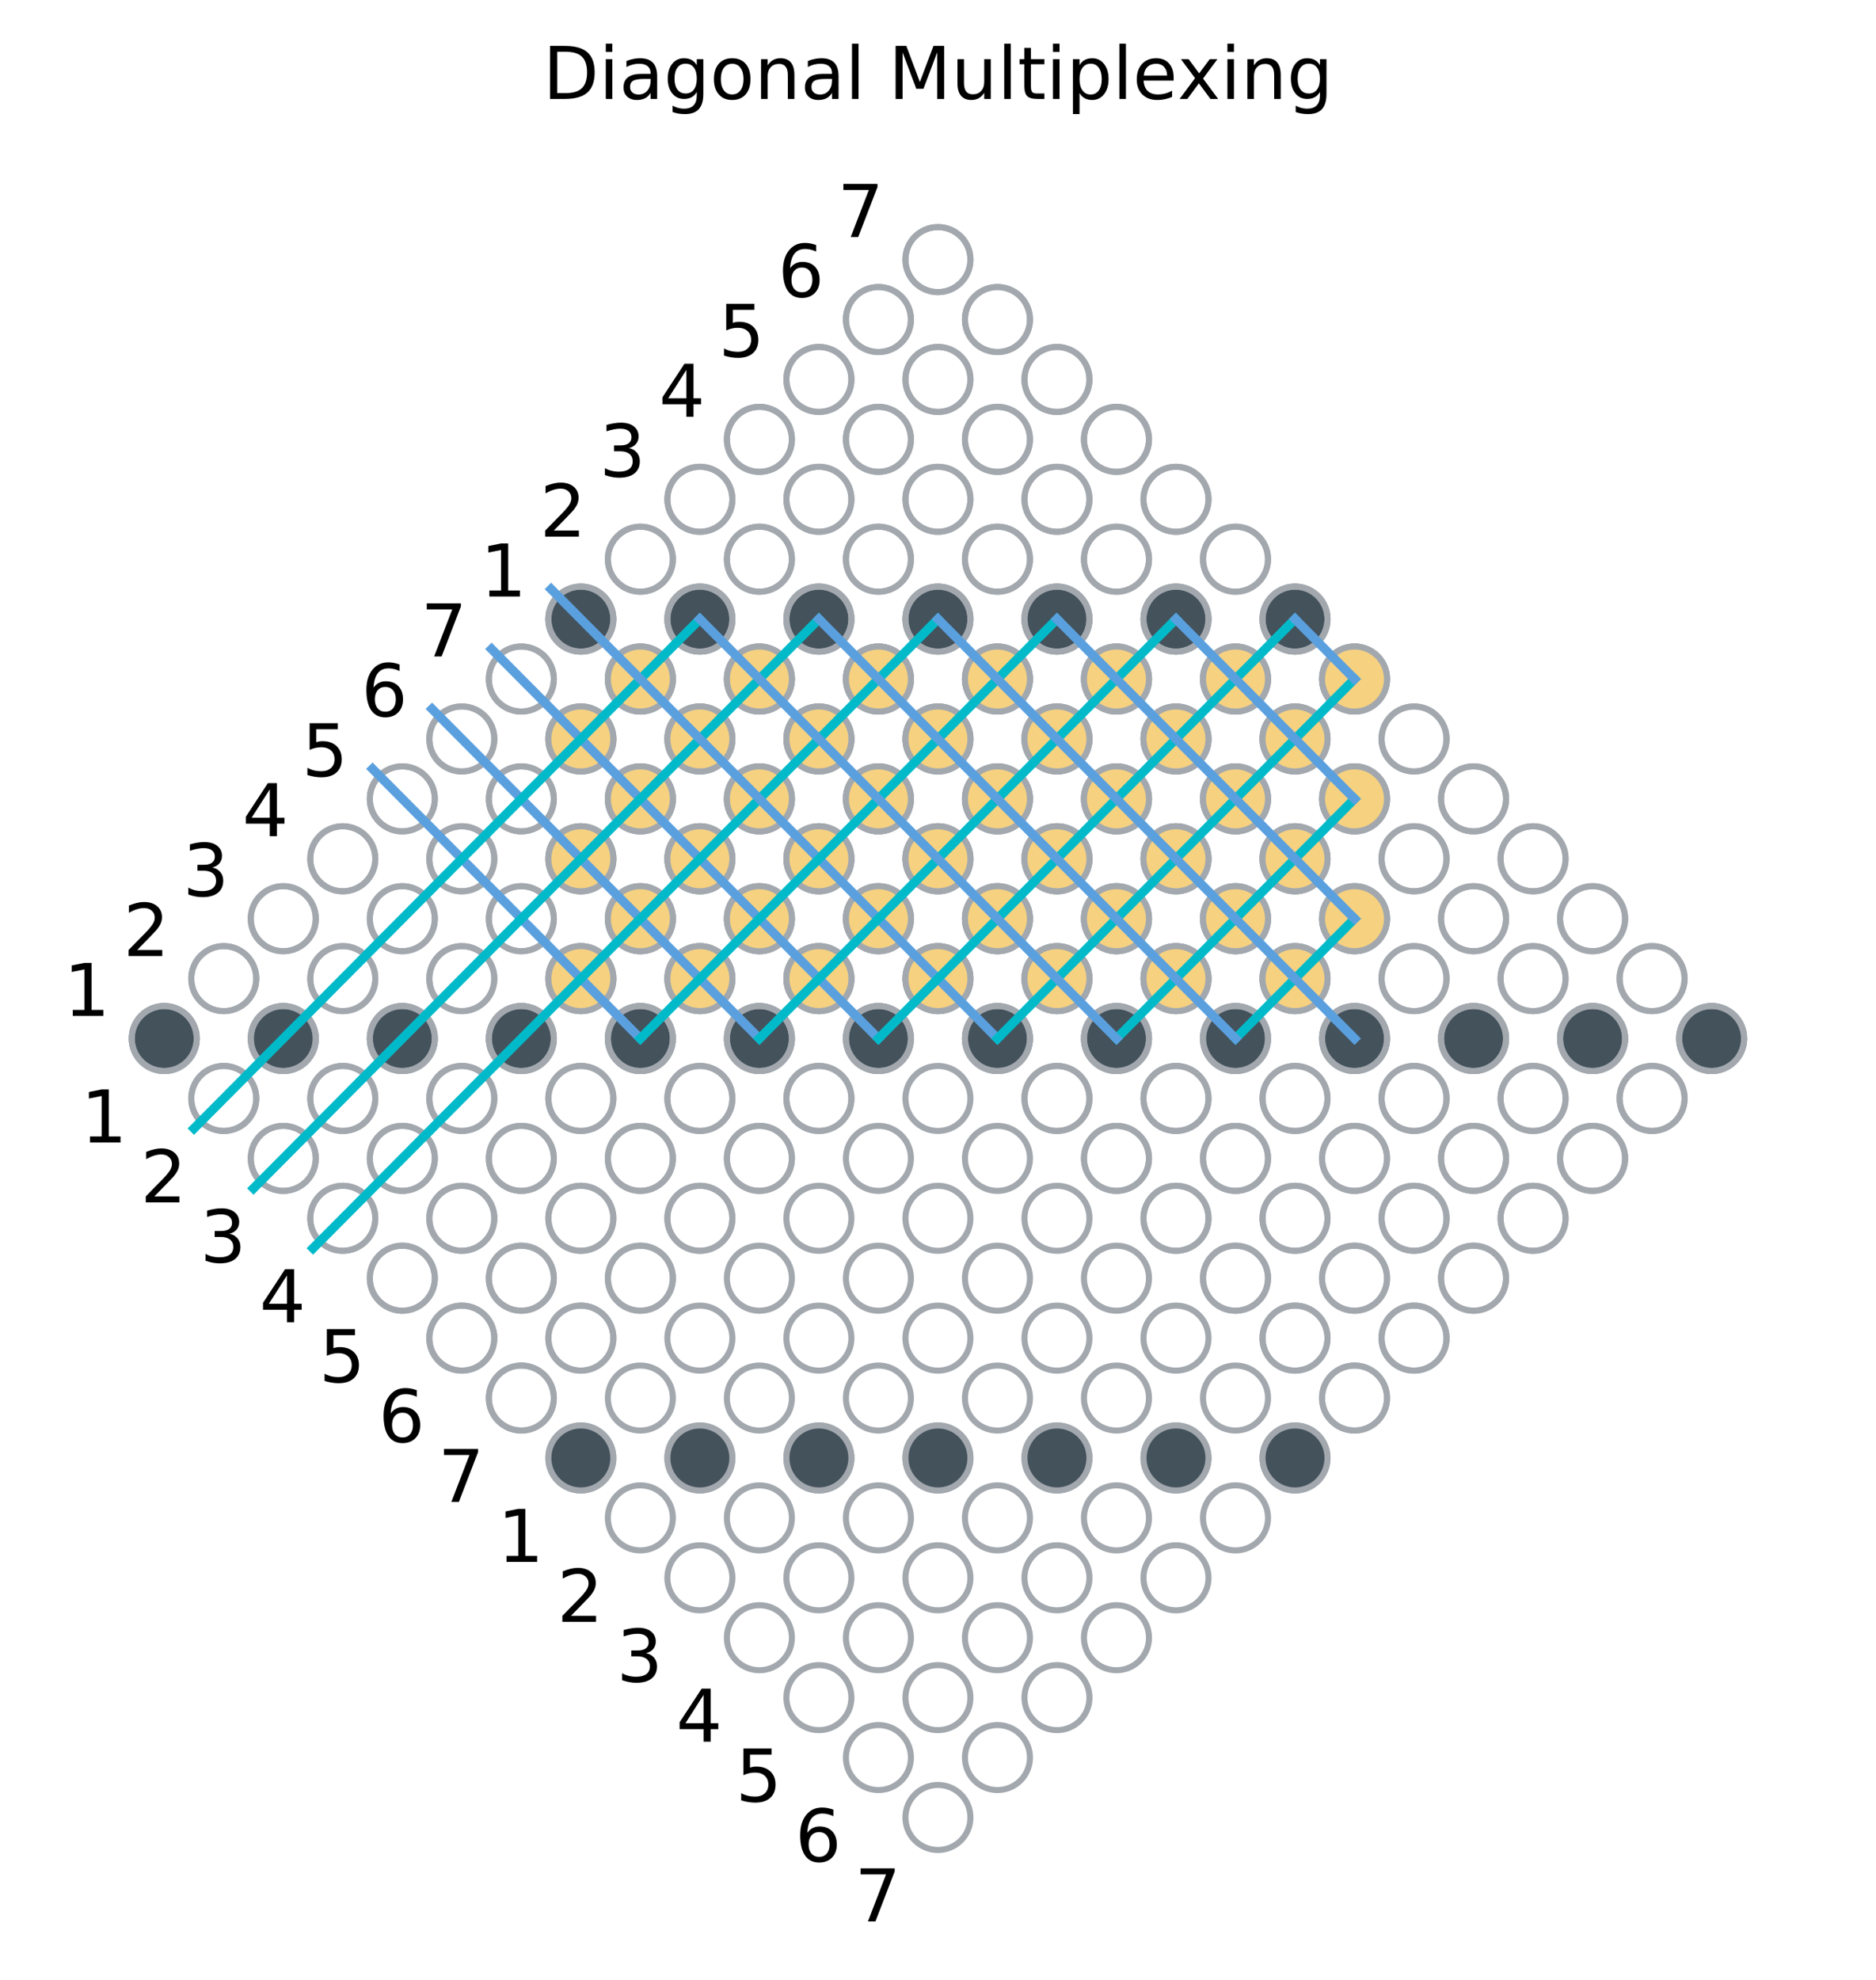 <?xml version="1.0" encoding="utf-8" standalone="no"?>
<!DOCTYPE svg PUBLIC "-//W3C//DTD SVG 1.1//EN"
  "http://www.w3.org/Graphics/SVG/1.1/DTD/svg11.dtd">
<!-- Created with matplotlib (https://matplotlib.org/) -->
<svg height="326.518pt" version="1.1" viewBox="0 0 309.4 326.518" width="309.4pt" xmlns="http://www.w3.org/2000/svg" xmlns:xlink="http://www.w3.org/1999/xlink">
 <defs>
  <style type="text/css">
*{stroke-linecap:butt;stroke-linejoin:round;}
  </style>
 </defs>
 <g id="figure_1">
  <g id="patch_1">
   <path d="M 0 326.518 
L 309.4 326.518 
L 309.4 0 
L 0 0 
z
" style="fill:none;"/>
  </g>
  <g id="axes_1">
   <g id="patch_2">
    <path d="M 10.7 314.318 
L 298.7 314.318 
L 298.7 26.318 
L 10.7 26.318 
z
" style="fill:none;"/>
   </g>
   <g id="PathCollection_1">
    <defs>
     <path d="M 0 5.362 
C 1.422 5.362 2.786 4.797 3.791 3.791 
C 4.797 2.786 5.362 1.422 5.362 0 
C 5.362 -1.422 4.797 -2.786 3.791 -3.791 
C 2.786 -4.797 1.422 -5.362 0 -5.362 
C -1.422 -5.362 -2.786 -4.797 -3.791 -3.791 
C -4.797 -2.786 -5.362 -1.422 -5.362 0 
C -5.362 1.422 -4.797 2.786 -3.791 3.791 
C -2.786 4.797 -1.422 5.362 0 5.362 
z
" id="m48685a8954" style="stroke:#a2a8ae;"/>
    </defs>
    <g>
     <use style="fill:#ffffff;fill-opacity:0;stroke:#a2a8ae;" x="85.981" xlink:href="#m48685a8954" y="230.521"/>
     <use style="fill:#ffffff;fill-opacity:0;stroke:#a2a8ae;" x="95.796" xlink:href="#m48685a8954" y="220.641"/>
     <use style="fill:#ffffff;fill-opacity:0;stroke:#a2a8ae;" x="105.612" xlink:href="#m48685a8954" y="210.762"/>
     <use style="fill:#ffffff;fill-opacity:0;stroke:#a2a8ae;" x="115.427" xlink:href="#m48685a8954" y="200.882"/>
     <use style="fill:#ffffff;fill-opacity:0;stroke:#a2a8ae;" x="125.242" xlink:href="#m48685a8954" y="191.002"/>
     <use style="fill:#ffffff;fill-opacity:0;stroke:#a2a8ae;" x="135.058" xlink:href="#m48685a8954" y="181.122"/>
     <use style="fill:#ffffff;fill-opacity:0;stroke:#a2a8ae;" x="144.873" xlink:href="#m48685a8954" y="171.243"/>
     <use style="fill:#ffffff;fill-opacity:0;stroke:#a2a8ae;" x="76.166" xlink:href="#m48685a8954" y="220.641"/>
     <use style="fill:#ffffff;fill-opacity:0;stroke:#a2a8ae;" x="85.981" xlink:href="#m48685a8954" y="210.762"/>
     <use style="fill:#ffffff;fill-opacity:0;stroke:#a2a8ae;" x="95.796" xlink:href="#m48685a8954" y="200.882"/>
     <use style="fill:#ffffff;fill-opacity:0;stroke:#a2a8ae;" x="105.612" xlink:href="#m48685a8954" y="191.002"/>
     <use style="fill:#ffffff;fill-opacity:0;stroke:#a2a8ae;" x="115.427" xlink:href="#m48685a8954" y="181.122"/>
     <use style="fill:#ffffff;fill-opacity:0;stroke:#a2a8ae;" x="125.242" xlink:href="#m48685a8954" y="171.243"/>
     <use style="fill:#ffffff;fill-opacity:0;stroke:#a2a8ae;" x="135.058" xlink:href="#m48685a8954" y="161.363"/>
     <use style="fill:#ffffff;fill-opacity:0;stroke:#a2a8ae;" x="66.35" xlink:href="#m48685a8954" y="210.762"/>
     <use style="fill:#ffffff;fill-opacity:0;stroke:#a2a8ae;" x="76.166" xlink:href="#m48685a8954" y="200.882"/>
     <use style="fill:#ffffff;fill-opacity:0;stroke:#a2a8ae;" x="85.981" xlink:href="#m48685a8954" y="191.002"/>
     <use style="fill:#ffffff;fill-opacity:0;stroke:#a2a8ae;" x="95.796" xlink:href="#m48685a8954" y="181.122"/>
     <use style="fill:#ffffff;fill-opacity:0;stroke:#a2a8ae;" x="105.612" xlink:href="#m48685a8954" y="171.243"/>
     <use style="fill:#ffffff;fill-opacity:0;stroke:#a2a8ae;" x="115.427" xlink:href="#m48685a8954" y="161.363"/>
     <use style="fill:#ffffff;fill-opacity:0;stroke:#a2a8ae;" x="125.242" xlink:href="#m48685a8954" y="151.483"/>
     <use style="fill:#ffffff;fill-opacity:0;stroke:#a2a8ae;" x="56.535" xlink:href="#m48685a8954" y="200.882"/>
     <use style="fill:#ffffff;fill-opacity:0;stroke:#a2a8ae;" x="66.35" xlink:href="#m48685a8954" y="191.002"/>
     <use style="fill:#ffffff;fill-opacity:0;stroke:#a2a8ae;" x="76.166" xlink:href="#m48685a8954" y="181.122"/>
     <use style="fill:#ffffff;fill-opacity:0;stroke:#a2a8ae;" x="85.981" xlink:href="#m48685a8954" y="171.243"/>
     <use style="fill:#ffffff;fill-opacity:0;stroke:#a2a8ae;" x="95.796" xlink:href="#m48685a8954" y="161.363"/>
     <use style="fill:#ffffff;fill-opacity:0;stroke:#a2a8ae;" x="105.612" xlink:href="#m48685a8954" y="151.483"/>
     <use style="fill:#ffffff;fill-opacity:0;stroke:#a2a8ae;" x="115.427" xlink:href="#m48685a8954" y="141.603"/>
     <use style="fill:#ffffff;fill-opacity:0;stroke:#a2a8ae;" x="46.719" xlink:href="#m48685a8954" y="191.002"/>
     <use style="fill:#ffffff;fill-opacity:0;stroke:#a2a8ae;" x="56.535" xlink:href="#m48685a8954" y="181.122"/>
     <use style="fill:#ffffff;fill-opacity:0;stroke:#a2a8ae;" x="66.35" xlink:href="#m48685a8954" y="171.243"/>
     <use style="fill:#ffffff;fill-opacity:0;stroke:#a2a8ae;" x="76.166" xlink:href="#m48685a8954" y="161.363"/>
     <use style="fill:#ffffff;fill-opacity:0;stroke:#a2a8ae;" x="85.981" xlink:href="#m48685a8954" y="151.483"/>
     <use style="fill:#ffffff;fill-opacity:0;stroke:#a2a8ae;" x="95.796" xlink:href="#m48685a8954" y="141.603"/>
     <use style="fill:#ffffff;fill-opacity:0;stroke:#a2a8ae;" x="105.612" xlink:href="#m48685a8954" y="131.724"/>
     <use style="fill:#ffffff;fill-opacity:0;stroke:#a2a8ae;" x="36.904" xlink:href="#m48685a8954" y="181.122"/>
     <use style="fill:#ffffff;fill-opacity:0;stroke:#a2a8ae;" x="46.719" xlink:href="#m48685a8954" y="171.243"/>
     <use style="fill:#ffffff;fill-opacity:0;stroke:#a2a8ae;" x="56.535" xlink:href="#m48685a8954" y="161.363"/>
     <use style="fill:#ffffff;fill-opacity:0;stroke:#a2a8ae;" x="66.35" xlink:href="#m48685a8954" y="151.483"/>
     <use style="fill:#ffffff;fill-opacity:0;stroke:#a2a8ae;" x="76.166" xlink:href="#m48685a8954" y="141.603"/>
     <use style="fill:#ffffff;fill-opacity:0;stroke:#a2a8ae;" x="85.981" xlink:href="#m48685a8954" y="131.724"/>
     <use style="fill:#ffffff;fill-opacity:0;stroke:#a2a8ae;" x="95.796" xlink:href="#m48685a8954" y="121.844"/>
     <use style="fill:#ffffff;fill-opacity:0;stroke:#a2a8ae;" x="27.089" xlink:href="#m48685a8954" y="171.243"/>
     <use style="fill:#ffffff;fill-opacity:0;stroke:#a2a8ae;" x="36.904" xlink:href="#m48685a8954" y="161.363"/>
     <use style="fill:#ffffff;fill-opacity:0;stroke:#a2a8ae;" x="46.719" xlink:href="#m48685a8954" y="151.483"/>
     <use style="fill:#ffffff;fill-opacity:0;stroke:#a2a8ae;" x="56.535" xlink:href="#m48685a8954" y="141.603"/>
     <use style="fill:#ffffff;fill-opacity:0;stroke:#a2a8ae;" x="66.35" xlink:href="#m48685a8954" y="131.724"/>
     <use style="fill:#ffffff;fill-opacity:0;stroke:#a2a8ae;" x="76.166" xlink:href="#m48685a8954" y="121.844"/>
     <use style="fill:#ffffff;fill-opacity:0;stroke:#a2a8ae;" x="85.981" xlink:href="#m48685a8954" y="111.964"/>
    </g>
   </g>
   <g id="PathCollection_2">
    <defs>
     <path d="M 0 5.362 
C 1.422 5.362 2.786 4.797 3.791 3.791 
C 4.797 2.786 5.362 1.422 5.362 0 
C 5.362 -1.422 4.797 -2.786 3.791 -3.791 
C 2.786 -4.797 1.422 -5.362 0 -5.362 
C -1.422 -5.362 -2.786 -4.797 -3.791 -3.791 
C -4.797 -2.786 -5.362 -1.422 -5.362 0 
C -5.362 1.422 -4.797 2.786 -3.791 3.791 
C -2.786 4.797 -1.422 5.362 0 5.362 
z
" id="m7628addc94" style="stroke:#a2a8ae;"/>
    </defs>
    <g>
     <use style="fill:#44525c;stroke:#a2a8ae;" x="27.089" xlink:href="#m7628addc94" y="171.243"/>
    </g>
   </g>
   <g id="PathCollection_3">
    <g>
     <use style="fill:#44525c;stroke:#a2a8ae;" x="46.719" xlink:href="#m7628addc94" y="171.243"/>
    </g>
   </g>
   <g id="PathCollection_4">
    <g>
     <use style="fill:#44525c;stroke:#a2a8ae;" x="66.35" xlink:href="#m7628addc94" y="171.243"/>
    </g>
   </g>
   <g id="PathCollection_5">
    <g>
     <use style="fill:#44525c;stroke:#a2a8ae;" x="85.981" xlink:href="#m7628addc94" y="171.243"/>
    </g>
   </g>
   <g id="PathCollection_6">
    <g>
     <use style="fill:#44525c;stroke:#a2a8ae;" x="105.612" xlink:href="#m7628addc94" y="171.243"/>
    </g>
   </g>
   <g id="PathCollection_7">
    <g>
     <use style="fill:#44525c;stroke:#a2a8ae;" x="125.242" xlink:href="#m7628addc94" y="171.243"/>
    </g>
   </g>
   <g id="PathCollection_8">
    <g>
     <use style="fill:#44525c;stroke:#a2a8ae;" x="144.873" xlink:href="#m7628addc94" y="171.243"/>
    </g>
   </g>
   <g id="PathCollection_9">
    <g>
     <use style="fill:#ffffff;fill-opacity:0;stroke:#a2a8ae;" x="154.689" xlink:href="#m48685a8954" y="299.679"/>
     <use style="fill:#ffffff;fill-opacity:0;stroke:#a2a8ae;" x="164.504" xlink:href="#m48685a8954" y="289.8"/>
     <use style="fill:#ffffff;fill-opacity:0;stroke:#a2a8ae;" x="174.319" xlink:href="#m48685a8954" y="279.92"/>
     <use style="fill:#ffffff;fill-opacity:0;stroke:#a2a8ae;" x="184.135" xlink:href="#m48685a8954" y="270.04"/>
     <use style="fill:#ffffff;fill-opacity:0;stroke:#a2a8ae;" x="193.95" xlink:href="#m48685a8954" y="260.16"/>
     <use style="fill:#ffffff;fill-opacity:0;stroke:#a2a8ae;" x="203.766" xlink:href="#m48685a8954" y="250.281"/>
     <use style="fill:#ffffff;fill-opacity:0;stroke:#a2a8ae;" x="213.581" xlink:href="#m48685a8954" y="240.401"/>
     <use style="fill:#ffffff;fill-opacity:0;stroke:#a2a8ae;" x="144.873" xlink:href="#m48685a8954" y="289.8"/>
     <use style="fill:#ffffff;fill-opacity:0;stroke:#a2a8ae;" x="154.689" xlink:href="#m48685a8954" y="279.92"/>
     <use style="fill:#ffffff;fill-opacity:0;stroke:#a2a8ae;" x="164.504" xlink:href="#m48685a8954" y="270.04"/>
     <use style="fill:#ffffff;fill-opacity:0;stroke:#a2a8ae;" x="174.319" xlink:href="#m48685a8954" y="260.16"/>
     <use style="fill:#ffffff;fill-opacity:0;stroke:#a2a8ae;" x="184.135" xlink:href="#m48685a8954" y="250.281"/>
     <use style="fill:#ffffff;fill-opacity:0;stroke:#a2a8ae;" x="193.95" xlink:href="#m48685a8954" y="240.401"/>
     <use style="fill:#ffffff;fill-opacity:0;stroke:#a2a8ae;" x="203.766" xlink:href="#m48685a8954" y="230.521"/>
     <use style="fill:#ffffff;fill-opacity:0;stroke:#a2a8ae;" x="135.058" xlink:href="#m48685a8954" y="279.92"/>
     <use style="fill:#ffffff;fill-opacity:0;stroke:#a2a8ae;" x="144.873" xlink:href="#m48685a8954" y="270.04"/>
     <use style="fill:#ffffff;fill-opacity:0;stroke:#a2a8ae;" x="154.689" xlink:href="#m48685a8954" y="260.16"/>
     <use style="fill:#ffffff;fill-opacity:0;stroke:#a2a8ae;" x="164.504" xlink:href="#m48685a8954" y="250.281"/>
     <use style="fill:#ffffff;fill-opacity:0;stroke:#a2a8ae;" x="174.319" xlink:href="#m48685a8954" y="240.401"/>
     <use style="fill:#ffffff;fill-opacity:0;stroke:#a2a8ae;" x="184.135" xlink:href="#m48685a8954" y="230.521"/>
     <use style="fill:#ffffff;fill-opacity:0;stroke:#a2a8ae;" x="193.95" xlink:href="#m48685a8954" y="220.641"/>
     <use style="fill:#ffffff;fill-opacity:0;stroke:#a2a8ae;" x="125.242" xlink:href="#m48685a8954" y="270.04"/>
     <use style="fill:#ffffff;fill-opacity:0;stroke:#a2a8ae;" x="135.058" xlink:href="#m48685a8954" y="260.16"/>
     <use style="fill:#ffffff;fill-opacity:0;stroke:#a2a8ae;" x="144.873" xlink:href="#m48685a8954" y="250.281"/>
     <use style="fill:#ffffff;fill-opacity:0;stroke:#a2a8ae;" x="154.689" xlink:href="#m48685a8954" y="240.401"/>
     <use style="fill:#ffffff;fill-opacity:0;stroke:#a2a8ae;" x="164.504" xlink:href="#m48685a8954" y="230.521"/>
     <use style="fill:#ffffff;fill-opacity:0;stroke:#a2a8ae;" x="174.319" xlink:href="#m48685a8954" y="220.641"/>
     <use style="fill:#ffffff;fill-opacity:0;stroke:#a2a8ae;" x="184.135" xlink:href="#m48685a8954" y="210.762"/>
     <use style="fill:#ffffff;fill-opacity:0;stroke:#a2a8ae;" x="115.427" xlink:href="#m48685a8954" y="260.16"/>
     <use style="fill:#ffffff;fill-opacity:0;stroke:#a2a8ae;" x="125.242" xlink:href="#m48685a8954" y="250.281"/>
     <use style="fill:#ffffff;fill-opacity:0;stroke:#a2a8ae;" x="135.058" xlink:href="#m48685a8954" y="240.401"/>
     <use style="fill:#ffffff;fill-opacity:0;stroke:#a2a8ae;" x="144.873" xlink:href="#m48685a8954" y="230.521"/>
     <use style="fill:#ffffff;fill-opacity:0;stroke:#a2a8ae;" x="154.689" xlink:href="#m48685a8954" y="220.641"/>
     <use style="fill:#ffffff;fill-opacity:0;stroke:#a2a8ae;" x="164.504" xlink:href="#m48685a8954" y="210.762"/>
     <use style="fill:#ffffff;fill-opacity:0;stroke:#a2a8ae;" x="174.319" xlink:href="#m48685a8954" y="200.882"/>
     <use style="fill:#ffffff;fill-opacity:0;stroke:#a2a8ae;" x="105.612" xlink:href="#m48685a8954" y="250.281"/>
     <use style="fill:#ffffff;fill-opacity:0;stroke:#a2a8ae;" x="115.427" xlink:href="#m48685a8954" y="240.401"/>
     <use style="fill:#ffffff;fill-opacity:0;stroke:#a2a8ae;" x="125.242" xlink:href="#m48685a8954" y="230.521"/>
     <use style="fill:#ffffff;fill-opacity:0;stroke:#a2a8ae;" x="135.058" xlink:href="#m48685a8954" y="220.641"/>
     <use style="fill:#ffffff;fill-opacity:0;stroke:#a2a8ae;" x="144.873" xlink:href="#m48685a8954" y="210.762"/>
     <use style="fill:#ffffff;fill-opacity:0;stroke:#a2a8ae;" x="154.689" xlink:href="#m48685a8954" y="200.882"/>
     <use style="fill:#ffffff;fill-opacity:0;stroke:#a2a8ae;" x="164.504" xlink:href="#m48685a8954" y="191.002"/>
     <use style="fill:#ffffff;fill-opacity:0;stroke:#a2a8ae;" x="95.796" xlink:href="#m48685a8954" y="240.401"/>
     <use style="fill:#ffffff;fill-opacity:0;stroke:#a2a8ae;" x="105.612" xlink:href="#m48685a8954" y="230.521"/>
     <use style="fill:#ffffff;fill-opacity:0;stroke:#a2a8ae;" x="115.427" xlink:href="#m48685a8954" y="220.641"/>
     <use style="fill:#ffffff;fill-opacity:0;stroke:#a2a8ae;" x="125.242" xlink:href="#m48685a8954" y="210.762"/>
     <use style="fill:#ffffff;fill-opacity:0;stroke:#a2a8ae;" x="135.058" xlink:href="#m48685a8954" y="200.882"/>
     <use style="fill:#ffffff;fill-opacity:0;stroke:#a2a8ae;" x="144.873" xlink:href="#m48685a8954" y="191.002"/>
     <use style="fill:#ffffff;fill-opacity:0;stroke:#a2a8ae;" x="154.689" xlink:href="#m48685a8954" y="181.122"/>
    </g>
   </g>
   <g id="PathCollection_10">
    <g>
     <use style="fill:#44525c;stroke:#a2a8ae;" x="95.796" xlink:href="#m7628addc94" y="240.401"/>
    </g>
   </g>
   <g id="PathCollection_11">
    <g>
     <use style="fill:#44525c;stroke:#a2a8ae;" x="115.427" xlink:href="#m7628addc94" y="240.401"/>
    </g>
   </g>
   <g id="PathCollection_12">
    <g>
     <use style="fill:#44525c;stroke:#a2a8ae;" x="135.058" xlink:href="#m7628addc94" y="240.401"/>
    </g>
   </g>
   <g id="PathCollection_13">
    <g>
     <use style="fill:#44525c;stroke:#a2a8ae;" x="154.689" xlink:href="#m7628addc94" y="240.401"/>
    </g>
   </g>
   <g id="PathCollection_14">
    <g>
     <use style="fill:#44525c;stroke:#a2a8ae;" x="174.319" xlink:href="#m7628addc94" y="240.401"/>
    </g>
   </g>
   <g id="PathCollection_15">
    <g>
     <use style="fill:#44525c;stroke:#a2a8ae;" x="193.95" xlink:href="#m7628addc94" y="240.401"/>
    </g>
   </g>
   <g id="PathCollection_16">
    <g>
     <use style="fill:#44525c;stroke:#a2a8ae;" x="213.581" xlink:href="#m7628addc94" y="240.401"/>
    </g>
   </g>
   <g id="PathCollection_17">
    <g>
     <use style="fill:#ffffff;fill-opacity:0;stroke:#a2a8ae;" x="154.689" xlink:href="#m48685a8954" y="161.363"/>
     <use style="fill:#ffffff;fill-opacity:0;stroke:#a2a8ae;" x="164.504" xlink:href="#m48685a8954" y="151.483"/>
     <use style="fill:#ffffff;fill-opacity:0;stroke:#a2a8ae;" x="174.319" xlink:href="#m48685a8954" y="141.603"/>
     <use style="fill:#ffffff;fill-opacity:0;stroke:#a2a8ae;" x="184.135" xlink:href="#m48685a8954" y="131.724"/>
     <use style="fill:#ffffff;fill-opacity:0;stroke:#a2a8ae;" x="193.95" xlink:href="#m48685a8954" y="121.844"/>
     <use style="fill:#ffffff;fill-opacity:0;stroke:#a2a8ae;" x="203.766" xlink:href="#m48685a8954" y="111.964"/>
     <use style="fill:#ffffff;fill-opacity:0;stroke:#a2a8ae;" x="213.581" xlink:href="#m48685a8954" y="102.084"/>
     <use style="fill:#ffffff;fill-opacity:0;stroke:#a2a8ae;" x="144.873" xlink:href="#m48685a8954" y="151.483"/>
     <use style="fill:#ffffff;fill-opacity:0;stroke:#a2a8ae;" x="154.689" xlink:href="#m48685a8954" y="141.603"/>
     <use style="fill:#ffffff;fill-opacity:0;stroke:#a2a8ae;" x="164.504" xlink:href="#m48685a8954" y="131.724"/>
     <use style="fill:#ffffff;fill-opacity:0;stroke:#a2a8ae;" x="174.319" xlink:href="#m48685a8954" y="121.844"/>
     <use style="fill:#ffffff;fill-opacity:0;stroke:#a2a8ae;" x="184.135" xlink:href="#m48685a8954" y="111.964"/>
     <use style="fill:#ffffff;fill-opacity:0;stroke:#a2a8ae;" x="193.95" xlink:href="#m48685a8954" y="102.084"/>
     <use style="fill:#ffffff;fill-opacity:0;stroke:#a2a8ae;" x="203.766" xlink:href="#m48685a8954" y="92.205"/>
     <use style="fill:#ffffff;fill-opacity:0;stroke:#a2a8ae;" x="135.058" xlink:href="#m48685a8954" y="141.603"/>
     <use style="fill:#ffffff;fill-opacity:0;stroke:#a2a8ae;" x="144.873" xlink:href="#m48685a8954" y="131.724"/>
     <use style="fill:#ffffff;fill-opacity:0;stroke:#a2a8ae;" x="154.689" xlink:href="#m48685a8954" y="121.844"/>
     <use style="fill:#ffffff;fill-opacity:0;stroke:#a2a8ae;" x="164.504" xlink:href="#m48685a8954" y="111.964"/>
     <use style="fill:#ffffff;fill-opacity:0;stroke:#a2a8ae;" x="174.319" xlink:href="#m48685a8954" y="102.084"/>
     <use style="fill:#ffffff;fill-opacity:0;stroke:#a2a8ae;" x="184.135" xlink:href="#m48685a8954" y="92.205"/>
     <use style="fill:#ffffff;fill-opacity:0;stroke:#a2a8ae;" x="193.95" xlink:href="#m48685a8954" y="82.325"/>
     <use style="fill:#ffffff;fill-opacity:0;stroke:#a2a8ae;" x="125.242" xlink:href="#m48685a8954" y="131.724"/>
     <use style="fill:#ffffff;fill-opacity:0;stroke:#a2a8ae;" x="135.058" xlink:href="#m48685a8954" y="121.844"/>
     <use style="fill:#ffffff;fill-opacity:0;stroke:#a2a8ae;" x="144.873" xlink:href="#m48685a8954" y="111.964"/>
     <use style="fill:#ffffff;fill-opacity:0;stroke:#a2a8ae;" x="154.689" xlink:href="#m48685a8954" y="102.084"/>
     <use style="fill:#ffffff;fill-opacity:0;stroke:#a2a8ae;" x="164.504" xlink:href="#m48685a8954" y="92.205"/>
     <use style="fill:#ffffff;fill-opacity:0;stroke:#a2a8ae;" x="174.319" xlink:href="#m48685a8954" y="82.325"/>
     <use style="fill:#ffffff;fill-opacity:0;stroke:#a2a8ae;" x="184.135" xlink:href="#m48685a8954" y="72.445"/>
     <use style="fill:#ffffff;fill-opacity:0;stroke:#a2a8ae;" x="115.427" xlink:href="#m48685a8954" y="121.844"/>
     <use style="fill:#ffffff;fill-opacity:0;stroke:#a2a8ae;" x="125.242" xlink:href="#m48685a8954" y="111.964"/>
     <use style="fill:#ffffff;fill-opacity:0;stroke:#a2a8ae;" x="135.058" xlink:href="#m48685a8954" y="102.084"/>
     <use style="fill:#ffffff;fill-opacity:0;stroke:#a2a8ae;" x="144.873" xlink:href="#m48685a8954" y="92.205"/>
     <use style="fill:#ffffff;fill-opacity:0;stroke:#a2a8ae;" x="154.689" xlink:href="#m48685a8954" y="82.325"/>
     <use style="fill:#ffffff;fill-opacity:0;stroke:#a2a8ae;" x="164.504" xlink:href="#m48685a8954" y="72.445"/>
     <use style="fill:#ffffff;fill-opacity:0;stroke:#a2a8ae;" x="174.319" xlink:href="#m48685a8954" y="62.565"/>
     <use style="fill:#ffffff;fill-opacity:0;stroke:#a2a8ae;" x="105.612" xlink:href="#m48685a8954" y="111.964"/>
     <use style="fill:#ffffff;fill-opacity:0;stroke:#a2a8ae;" x="115.427" xlink:href="#m48685a8954" y="102.084"/>
     <use style="fill:#ffffff;fill-opacity:0;stroke:#a2a8ae;" x="125.242" xlink:href="#m48685a8954" y="92.205"/>
     <use style="fill:#ffffff;fill-opacity:0;stroke:#a2a8ae;" x="135.058" xlink:href="#m48685a8954" y="82.325"/>
     <use style="fill:#ffffff;fill-opacity:0;stroke:#a2a8ae;" x="144.873" xlink:href="#m48685a8954" y="72.445"/>
     <use style="fill:#ffffff;fill-opacity:0;stroke:#a2a8ae;" x="154.689" xlink:href="#m48685a8954" y="62.565"/>
     <use style="fill:#ffffff;fill-opacity:0;stroke:#a2a8ae;" x="164.504" xlink:href="#m48685a8954" y="52.686"/>
     <use style="fill:#ffffff;fill-opacity:0;stroke:#a2a8ae;" x="95.796" xlink:href="#m48685a8954" y="102.084"/>
     <use style="fill:#ffffff;fill-opacity:0;stroke:#a2a8ae;" x="105.612" xlink:href="#m48685a8954" y="92.205"/>
     <use style="fill:#ffffff;fill-opacity:0;stroke:#a2a8ae;" x="115.427" xlink:href="#m48685a8954" y="82.325"/>
     <use style="fill:#ffffff;fill-opacity:0;stroke:#a2a8ae;" x="125.242" xlink:href="#m48685a8954" y="72.445"/>
     <use style="fill:#ffffff;fill-opacity:0;stroke:#a2a8ae;" x="135.058" xlink:href="#m48685a8954" y="62.565"/>
     <use style="fill:#ffffff;fill-opacity:0;stroke:#a2a8ae;" x="144.873" xlink:href="#m48685a8954" y="52.686"/>
     <use style="fill:#ffffff;fill-opacity:0;stroke:#a2a8ae;" x="154.689" xlink:href="#m48685a8954" y="42.806"/>
    </g>
   </g>
   <g id="PathCollection_18">
    <g>
     <use style="fill:#44525c;stroke:#a2a8ae;" x="95.796" xlink:href="#m7628addc94" y="102.084"/>
    </g>
   </g>
   <g id="PathCollection_19">
    <g>
     <use style="fill:#44525c;stroke:#a2a8ae;" x="115.427" xlink:href="#m7628addc94" y="102.084"/>
    </g>
   </g>
   <g id="PathCollection_20">
    <g>
     <use style="fill:#44525c;stroke:#a2a8ae;" x="135.058" xlink:href="#m7628addc94" y="102.084"/>
    </g>
   </g>
   <g id="PathCollection_21">
    <g>
     <use style="fill:#44525c;stroke:#a2a8ae;" x="154.689" xlink:href="#m7628addc94" y="102.084"/>
    </g>
   </g>
   <g id="PathCollection_22">
    <g>
     <use style="fill:#44525c;stroke:#a2a8ae;" x="174.319" xlink:href="#m7628addc94" y="102.084"/>
    </g>
   </g>
   <g id="PathCollection_23">
    <g>
     <use style="fill:#44525c;stroke:#a2a8ae;" x="193.95" xlink:href="#m7628addc94" y="102.084"/>
    </g>
   </g>
   <g id="PathCollection_24">
    <g>
     <use style="fill:#44525c;stroke:#a2a8ae;" x="213.581" xlink:href="#m7628addc94" y="102.084"/>
    </g>
   </g>
   <g id="PathCollection_25">
    <g>
     <use style="fill:#ffffff;fill-opacity:0;stroke:#a2a8ae;" x="223.396" xlink:href="#m48685a8954" y="230.521"/>
     <use style="fill:#ffffff;fill-opacity:0;stroke:#a2a8ae;" x="233.212" xlink:href="#m48685a8954" y="220.641"/>
     <use style="fill:#ffffff;fill-opacity:0;stroke:#a2a8ae;" x="243.027" xlink:href="#m48685a8954" y="210.762"/>
     <use style="fill:#ffffff;fill-opacity:0;stroke:#a2a8ae;" x="252.842" xlink:href="#m48685a8954" y="200.882"/>
     <use style="fill:#ffffff;fill-opacity:0;stroke:#a2a8ae;" x="262.658" xlink:href="#m48685a8954" y="191.002"/>
     <use style="fill:#ffffff;fill-opacity:0;stroke:#a2a8ae;" x="272.473" xlink:href="#m48685a8954" y="181.122"/>
     <use style="fill:#ffffff;fill-opacity:0;stroke:#a2a8ae;" x="282.289" xlink:href="#m48685a8954" y="171.243"/>
     <use style="fill:#ffffff;fill-opacity:0;stroke:#a2a8ae;" x="213.581" xlink:href="#m48685a8954" y="220.641"/>
     <use style="fill:#ffffff;fill-opacity:0;stroke:#a2a8ae;" x="223.396" xlink:href="#m48685a8954" y="210.762"/>
     <use style="fill:#ffffff;fill-opacity:0;stroke:#a2a8ae;" x="233.212" xlink:href="#m48685a8954" y="200.882"/>
     <use style="fill:#ffffff;fill-opacity:0;stroke:#a2a8ae;" x="243.027" xlink:href="#m48685a8954" y="191.002"/>
     <use style="fill:#ffffff;fill-opacity:0;stroke:#a2a8ae;" x="252.842" xlink:href="#m48685a8954" y="181.122"/>
     <use style="fill:#ffffff;fill-opacity:0;stroke:#a2a8ae;" x="262.658" xlink:href="#m48685a8954" y="171.243"/>
     <use style="fill:#ffffff;fill-opacity:0;stroke:#a2a8ae;" x="272.473" xlink:href="#m48685a8954" y="161.363"/>
     <use style="fill:#ffffff;fill-opacity:0;stroke:#a2a8ae;" x="203.766" xlink:href="#m48685a8954" y="210.762"/>
     <use style="fill:#ffffff;fill-opacity:0;stroke:#a2a8ae;" x="213.581" xlink:href="#m48685a8954" y="200.882"/>
     <use style="fill:#ffffff;fill-opacity:0;stroke:#a2a8ae;" x="223.396" xlink:href="#m48685a8954" y="191.002"/>
     <use style="fill:#ffffff;fill-opacity:0;stroke:#a2a8ae;" x="233.212" xlink:href="#m48685a8954" y="181.122"/>
     <use style="fill:#ffffff;fill-opacity:0;stroke:#a2a8ae;" x="243.027" xlink:href="#m48685a8954" y="171.243"/>
     <use style="fill:#ffffff;fill-opacity:0;stroke:#a2a8ae;" x="252.842" xlink:href="#m48685a8954" y="161.363"/>
     <use style="fill:#ffffff;fill-opacity:0;stroke:#a2a8ae;" x="262.658" xlink:href="#m48685a8954" y="151.483"/>
     <use style="fill:#ffffff;fill-opacity:0;stroke:#a2a8ae;" x="193.95" xlink:href="#m48685a8954" y="200.882"/>
     <use style="fill:#ffffff;fill-opacity:0;stroke:#a2a8ae;" x="203.766" xlink:href="#m48685a8954" y="191.002"/>
     <use style="fill:#ffffff;fill-opacity:0;stroke:#a2a8ae;" x="213.581" xlink:href="#m48685a8954" y="181.122"/>
     <use style="fill:#ffffff;fill-opacity:0;stroke:#a2a8ae;" x="223.396" xlink:href="#m48685a8954" y="171.243"/>
     <use style="fill:#ffffff;fill-opacity:0;stroke:#a2a8ae;" x="233.212" xlink:href="#m48685a8954" y="161.363"/>
     <use style="fill:#ffffff;fill-opacity:0;stroke:#a2a8ae;" x="243.027" xlink:href="#m48685a8954" y="151.483"/>
     <use style="fill:#ffffff;fill-opacity:0;stroke:#a2a8ae;" x="252.842" xlink:href="#m48685a8954" y="141.603"/>
     <use style="fill:#ffffff;fill-opacity:0;stroke:#a2a8ae;" x="184.135" xlink:href="#m48685a8954" y="191.002"/>
     <use style="fill:#ffffff;fill-opacity:0;stroke:#a2a8ae;" x="193.95" xlink:href="#m48685a8954" y="181.122"/>
     <use style="fill:#ffffff;fill-opacity:0;stroke:#a2a8ae;" x="203.766" xlink:href="#m48685a8954" y="171.243"/>
     <use style="fill:#ffffff;fill-opacity:0;stroke:#a2a8ae;" x="213.581" xlink:href="#m48685a8954" y="161.363"/>
     <use style="fill:#ffffff;fill-opacity:0;stroke:#a2a8ae;" x="223.396" xlink:href="#m48685a8954" y="151.483"/>
     <use style="fill:#ffffff;fill-opacity:0;stroke:#a2a8ae;" x="233.212" xlink:href="#m48685a8954" y="141.603"/>
     <use style="fill:#ffffff;fill-opacity:0;stroke:#a2a8ae;" x="243.027" xlink:href="#m48685a8954" y="131.724"/>
     <use style="fill:#ffffff;fill-opacity:0;stroke:#a2a8ae;" x="174.319" xlink:href="#m48685a8954" y="181.122"/>
     <use style="fill:#ffffff;fill-opacity:0;stroke:#a2a8ae;" x="184.135" xlink:href="#m48685a8954" y="171.243"/>
     <use style="fill:#ffffff;fill-opacity:0;stroke:#a2a8ae;" x="193.95" xlink:href="#m48685a8954" y="161.363"/>
     <use style="fill:#ffffff;fill-opacity:0;stroke:#a2a8ae;" x="203.766" xlink:href="#m48685a8954" y="151.483"/>
     <use style="fill:#ffffff;fill-opacity:0;stroke:#a2a8ae;" x="213.581" xlink:href="#m48685a8954" y="141.603"/>
     <use style="fill:#ffffff;fill-opacity:0;stroke:#a2a8ae;" x="223.396" xlink:href="#m48685a8954" y="131.724"/>
     <use style="fill:#ffffff;fill-opacity:0;stroke:#a2a8ae;" x="233.212" xlink:href="#m48685a8954" y="121.844"/>
     <use style="fill:#ffffff;fill-opacity:0;stroke:#a2a8ae;" x="164.504" xlink:href="#m48685a8954" y="171.243"/>
     <use style="fill:#ffffff;fill-opacity:0;stroke:#a2a8ae;" x="174.319" xlink:href="#m48685a8954" y="161.363"/>
     <use style="fill:#ffffff;fill-opacity:0;stroke:#a2a8ae;" x="184.135" xlink:href="#m48685a8954" y="151.483"/>
     <use style="fill:#ffffff;fill-opacity:0;stroke:#a2a8ae;" x="193.95" xlink:href="#m48685a8954" y="141.603"/>
     <use style="fill:#ffffff;fill-opacity:0;stroke:#a2a8ae;" x="203.766" xlink:href="#m48685a8954" y="131.724"/>
     <use style="fill:#ffffff;fill-opacity:0;stroke:#a2a8ae;" x="213.581" xlink:href="#m48685a8954" y="121.844"/>
     <use style="fill:#ffffff;fill-opacity:0;stroke:#a2a8ae;" x="223.396" xlink:href="#m48685a8954" y="111.964"/>
    </g>
   </g>
   <g id="PathCollection_26">
    <g>
     <use style="fill:#44525c;stroke:#a2a8ae;" x="164.504" xlink:href="#m7628addc94" y="171.243"/>
    </g>
   </g>
   <g id="PathCollection_27">
    <g>
     <use style="fill:#44525c;stroke:#a2a8ae;" x="184.135" xlink:href="#m7628addc94" y="171.243"/>
    </g>
   </g>
   <g id="PathCollection_28">
    <g>
     <use style="fill:#44525c;stroke:#a2a8ae;" x="203.766" xlink:href="#m7628addc94" y="171.243"/>
    </g>
   </g>
   <g id="PathCollection_29">
    <g>
     <use style="fill:#44525c;stroke:#a2a8ae;" x="223.396" xlink:href="#m7628addc94" y="171.243"/>
    </g>
   </g>
   <g id="PathCollection_30">
    <g>
     <use style="fill:#44525c;stroke:#a2a8ae;" x="243.027" xlink:href="#m7628addc94" y="171.243"/>
    </g>
   </g>
   <g id="PathCollection_31">
    <g>
     <use style="fill:#44525c;stroke:#a2a8ae;" x="262.658" xlink:href="#m7628addc94" y="171.243"/>
    </g>
   </g>
   <g id="PathCollection_32">
    <g>
     <use style="fill:#44525c;stroke:#a2a8ae;" x="282.289" xlink:href="#m7628addc94" y="171.243"/>
    </g>
   </g>
   <g id="PathCollection_33">
    <g>
     <use style="fill:#ffffff;fill-opacity:0;stroke:#a2a8ae;" x="154.689" xlink:href="#m48685a8954" y="161.363"/>
     <use style="fill:#ffffff;fill-opacity:0;stroke:#a2a8ae;" x="164.504" xlink:href="#m48685a8954" y="151.483"/>
     <use style="fill:#ffffff;fill-opacity:0;stroke:#a2a8ae;" x="174.319" xlink:href="#m48685a8954" y="141.603"/>
     <use style="fill:#ffffff;fill-opacity:0;stroke:#a2a8ae;" x="184.135" xlink:href="#m48685a8954" y="131.724"/>
     <use style="fill:#ffffff;fill-opacity:0;stroke:#a2a8ae;" x="193.95" xlink:href="#m48685a8954" y="121.844"/>
     <use style="fill:#ffffff;fill-opacity:0;stroke:#a2a8ae;" x="203.766" xlink:href="#m48685a8954" y="111.964"/>
     <use style="fill:#ffffff;fill-opacity:0;stroke:#a2a8ae;" x="213.581" xlink:href="#m48685a8954" y="102.084"/>
     <use style="fill:#ffffff;fill-opacity:0;stroke:#a2a8ae;" x="144.873" xlink:href="#m48685a8954" y="151.483"/>
     <use style="fill:#ffffff;fill-opacity:0;stroke:#a2a8ae;" x="154.689" xlink:href="#m48685a8954" y="141.603"/>
     <use style="fill:#ffffff;fill-opacity:0;stroke:#a2a8ae;" x="164.504" xlink:href="#m48685a8954" y="131.724"/>
     <use style="fill:#ffffff;fill-opacity:0;stroke:#a2a8ae;" x="174.319" xlink:href="#m48685a8954" y="121.844"/>
     <use style="fill:#ffffff;fill-opacity:0;stroke:#a2a8ae;" x="184.135" xlink:href="#m48685a8954" y="111.964"/>
     <use style="fill:#ffffff;fill-opacity:0;stroke:#a2a8ae;" x="193.95" xlink:href="#m48685a8954" y="102.084"/>
     <use style="fill:#ffffff;fill-opacity:0;stroke:#a2a8ae;" x="203.766" xlink:href="#m48685a8954" y="92.205"/>
     <use style="fill:#ffffff;fill-opacity:0;stroke:#a2a8ae;" x="135.058" xlink:href="#m48685a8954" y="141.603"/>
     <use style="fill:#ffffff;fill-opacity:0;stroke:#a2a8ae;" x="144.873" xlink:href="#m48685a8954" y="131.724"/>
     <use style="fill:#ffffff;fill-opacity:0;stroke:#a2a8ae;" x="154.689" xlink:href="#m48685a8954" y="121.844"/>
     <use style="fill:#ffffff;fill-opacity:0;stroke:#a2a8ae;" x="164.504" xlink:href="#m48685a8954" y="111.964"/>
     <use style="fill:#ffffff;fill-opacity:0;stroke:#a2a8ae;" x="174.319" xlink:href="#m48685a8954" y="102.084"/>
     <use style="fill:#ffffff;fill-opacity:0;stroke:#a2a8ae;" x="184.135" xlink:href="#m48685a8954" y="92.205"/>
     <use style="fill:#ffffff;fill-opacity:0;stroke:#a2a8ae;" x="193.95" xlink:href="#m48685a8954" y="82.325"/>
     <use style="fill:#ffffff;fill-opacity:0;stroke:#a2a8ae;" x="125.242" xlink:href="#m48685a8954" y="131.724"/>
     <use style="fill:#ffffff;fill-opacity:0;stroke:#a2a8ae;" x="135.058" xlink:href="#m48685a8954" y="121.844"/>
     <use style="fill:#ffffff;fill-opacity:0;stroke:#a2a8ae;" x="144.873" xlink:href="#m48685a8954" y="111.964"/>
     <use style="fill:#ffffff;fill-opacity:0;stroke:#a2a8ae;" x="154.689" xlink:href="#m48685a8954" y="102.084"/>
     <use style="fill:#ffffff;fill-opacity:0;stroke:#a2a8ae;" x="164.504" xlink:href="#m48685a8954" y="92.205"/>
     <use style="fill:#ffffff;fill-opacity:0;stroke:#a2a8ae;" x="174.319" xlink:href="#m48685a8954" y="82.325"/>
     <use style="fill:#ffffff;fill-opacity:0;stroke:#a2a8ae;" x="184.135" xlink:href="#m48685a8954" y="72.445"/>
     <use style="fill:#ffffff;fill-opacity:0;stroke:#a2a8ae;" x="115.427" xlink:href="#m48685a8954" y="121.844"/>
     <use style="fill:#ffffff;fill-opacity:0;stroke:#a2a8ae;" x="125.242" xlink:href="#m48685a8954" y="111.964"/>
     <use style="fill:#ffffff;fill-opacity:0;stroke:#a2a8ae;" x="135.058" xlink:href="#m48685a8954" y="102.084"/>
     <use style="fill:#ffffff;fill-opacity:0;stroke:#a2a8ae;" x="144.873" xlink:href="#m48685a8954" y="92.205"/>
     <use style="fill:#ffffff;fill-opacity:0;stroke:#a2a8ae;" x="154.689" xlink:href="#m48685a8954" y="82.325"/>
     <use style="fill:#ffffff;fill-opacity:0;stroke:#a2a8ae;" x="164.504" xlink:href="#m48685a8954" y="72.445"/>
     <use style="fill:#ffffff;fill-opacity:0;stroke:#a2a8ae;" x="174.319" xlink:href="#m48685a8954" y="62.565"/>
     <use style="fill:#ffffff;fill-opacity:0;stroke:#a2a8ae;" x="105.612" xlink:href="#m48685a8954" y="111.964"/>
     <use style="fill:#ffffff;fill-opacity:0;stroke:#a2a8ae;" x="115.427" xlink:href="#m48685a8954" y="102.084"/>
     <use style="fill:#ffffff;fill-opacity:0;stroke:#a2a8ae;" x="125.242" xlink:href="#m48685a8954" y="92.205"/>
     <use style="fill:#ffffff;fill-opacity:0;stroke:#a2a8ae;" x="135.058" xlink:href="#m48685a8954" y="82.325"/>
     <use style="fill:#ffffff;fill-opacity:0;stroke:#a2a8ae;" x="144.873" xlink:href="#m48685a8954" y="72.445"/>
     <use style="fill:#ffffff;fill-opacity:0;stroke:#a2a8ae;" x="154.689" xlink:href="#m48685a8954" y="62.565"/>
     <use style="fill:#ffffff;fill-opacity:0;stroke:#a2a8ae;" x="164.504" xlink:href="#m48685a8954" y="52.686"/>
     <use style="fill:#ffffff;fill-opacity:0;stroke:#a2a8ae;" x="95.796" xlink:href="#m48685a8954" y="102.084"/>
     <use style="fill:#ffffff;fill-opacity:0;stroke:#a2a8ae;" x="105.612" xlink:href="#m48685a8954" y="92.205"/>
     <use style="fill:#ffffff;fill-opacity:0;stroke:#a2a8ae;" x="115.427" xlink:href="#m48685a8954" y="82.325"/>
     <use style="fill:#ffffff;fill-opacity:0;stroke:#a2a8ae;" x="125.242" xlink:href="#m48685a8954" y="72.445"/>
     <use style="fill:#ffffff;fill-opacity:0;stroke:#a2a8ae;" x="135.058" xlink:href="#m48685a8954" y="62.565"/>
     <use style="fill:#ffffff;fill-opacity:0;stroke:#a2a8ae;" x="144.873" xlink:href="#m48685a8954" y="52.686"/>
     <use style="fill:#ffffff;fill-opacity:0;stroke:#a2a8ae;" x="154.689" xlink:href="#m48685a8954" y="42.806"/>
    </g>
   </g>
   <g id="PathCollection_34">
    <defs>
     <path d="M 0 5.362 
C 1.422 5.362 2.786 4.797 3.791 3.791 
C 4.797 2.786 5.362 1.422 5.362 0 
C 5.362 -1.422 4.797 -2.786 3.791 -3.791 
C 2.786 -4.797 1.422 -5.362 0 -5.362 
C -1.422 -5.362 -2.786 -4.797 -3.791 -3.791 
C -4.797 -2.786 -5.362 -1.422 -5.362 0 
C -5.362 1.422 -4.797 2.786 -3.791 3.791 
C -2.786 4.797 -1.422 5.362 0 5.362 
z
" id="mfa3878a825" style="stroke:#a2a8ae;"/>
    </defs>
    <g>
     <use style="fill:#f6d180;stroke:#a2a8ae;" x="105.612" xlink:href="#mfa3878a825" y="111.964"/>
    </g>
   </g>
   <g id="PathCollection_35">
    <g>
     <use style="fill:#f6d180;stroke:#a2a8ae;" x="115.427" xlink:href="#mfa3878a825" y="121.844"/>
    </g>
   </g>
   <g id="PathCollection_36">
    <g>
     <use style="fill:#f6d180;stroke:#a2a8ae;" x="125.242" xlink:href="#mfa3878a825" y="111.964"/>
    </g>
   </g>
   <g id="PathCollection_37">
    <g>
     <use style="fill:#f6d180;stroke:#a2a8ae;" x="125.242" xlink:href="#mfa3878a825" y="131.724"/>
    </g>
   </g>
   <g id="PathCollection_38">
    <g>
     <use style="fill:#f6d180;stroke:#a2a8ae;" x="135.058" xlink:href="#mfa3878a825" y="121.844"/>
    </g>
   </g>
   <g id="PathCollection_39">
    <g>
     <use style="fill:#f6d180;stroke:#a2a8ae;" x="144.873" xlink:href="#mfa3878a825" y="111.964"/>
    </g>
   </g>
   <g id="PathCollection_40">
    <g>
     <use style="fill:#f6d180;stroke:#a2a8ae;" x="135.058" xlink:href="#mfa3878a825" y="141.603"/>
    </g>
   </g>
   <g id="PathCollection_41">
    <g>
     <use style="fill:#f6d180;stroke:#a2a8ae;" x="144.873" xlink:href="#mfa3878a825" y="131.724"/>
    </g>
   </g>
   <g id="PathCollection_42">
    <g>
     <use style="fill:#f6d180;stroke:#a2a8ae;" x="154.689" xlink:href="#mfa3878a825" y="121.844"/>
    </g>
   </g>
   <g id="PathCollection_43">
    <g>
     <use style="fill:#f6d180;stroke:#a2a8ae;" x="164.504" xlink:href="#mfa3878a825" y="111.964"/>
    </g>
   </g>
   <g id="PathCollection_44">
    <g>
     <use style="fill:#f6d180;stroke:#a2a8ae;" x="144.873" xlink:href="#mfa3878a825" y="151.483"/>
    </g>
   </g>
   <g id="PathCollection_45">
    <g>
     <use style="fill:#f6d180;stroke:#a2a8ae;" x="154.689" xlink:href="#mfa3878a825" y="141.603"/>
    </g>
   </g>
   <g id="PathCollection_46">
    <g>
     <use style="fill:#f6d180;stroke:#a2a8ae;" x="164.504" xlink:href="#mfa3878a825" y="131.724"/>
    </g>
   </g>
   <g id="PathCollection_47">
    <g>
     <use style="fill:#f6d180;stroke:#a2a8ae;" x="174.319" xlink:href="#mfa3878a825" y="121.844"/>
    </g>
   </g>
   <g id="PathCollection_48">
    <g>
     <use style="fill:#f6d180;stroke:#a2a8ae;" x="184.135" xlink:href="#mfa3878a825" y="111.964"/>
    </g>
   </g>
   <g id="PathCollection_49">
    <g>
     <use style="fill:#f6d180;stroke:#a2a8ae;" x="154.689" xlink:href="#mfa3878a825" y="161.363"/>
    </g>
   </g>
   <g id="PathCollection_50">
    <g>
     <use style="fill:#f6d180;stroke:#a2a8ae;" x="164.504" xlink:href="#mfa3878a825" y="151.483"/>
    </g>
   </g>
   <g id="PathCollection_51">
    <g>
     <use style="fill:#f6d180;stroke:#a2a8ae;" x="174.319" xlink:href="#mfa3878a825" y="141.603"/>
    </g>
   </g>
   <g id="PathCollection_52">
    <g>
     <use style="fill:#f6d180;stroke:#a2a8ae;" x="184.135" xlink:href="#mfa3878a825" y="131.724"/>
    </g>
   </g>
   <g id="PathCollection_53">
    <g>
     <use style="fill:#f6d180;stroke:#a2a8ae;" x="193.95" xlink:href="#mfa3878a825" y="121.844"/>
    </g>
   </g>
   <g id="PathCollection_54">
    <g>
     <use style="fill:#f6d180;stroke:#a2a8ae;" x="203.766" xlink:href="#mfa3878a825" y="111.964"/>
    </g>
   </g>
   <g id="PathCollection_55">
    <g>
     <use style="fill:#ffffff;fill-opacity:0;stroke:#a2a8ae;" x="85.981" xlink:href="#m48685a8954" y="230.521"/>
     <use style="fill:#ffffff;fill-opacity:0;stroke:#a2a8ae;" x="95.796" xlink:href="#m48685a8954" y="220.641"/>
     <use style="fill:#ffffff;fill-opacity:0;stroke:#a2a8ae;" x="105.612" xlink:href="#m48685a8954" y="210.762"/>
     <use style="fill:#ffffff;fill-opacity:0;stroke:#a2a8ae;" x="115.427" xlink:href="#m48685a8954" y="200.882"/>
     <use style="fill:#ffffff;fill-opacity:0;stroke:#a2a8ae;" x="125.242" xlink:href="#m48685a8954" y="191.002"/>
     <use style="fill:#ffffff;fill-opacity:0;stroke:#a2a8ae;" x="135.058" xlink:href="#m48685a8954" y="181.122"/>
     <use style="fill:#ffffff;fill-opacity:0;stroke:#a2a8ae;" x="144.873" xlink:href="#m48685a8954" y="171.243"/>
     <use style="fill:#ffffff;fill-opacity:0;stroke:#a2a8ae;" x="76.166" xlink:href="#m48685a8954" y="220.641"/>
     <use style="fill:#ffffff;fill-opacity:0;stroke:#a2a8ae;" x="85.981" xlink:href="#m48685a8954" y="210.762"/>
     <use style="fill:#ffffff;fill-opacity:0;stroke:#a2a8ae;" x="95.796" xlink:href="#m48685a8954" y="200.882"/>
     <use style="fill:#ffffff;fill-opacity:0;stroke:#a2a8ae;" x="105.612" xlink:href="#m48685a8954" y="191.002"/>
     <use style="fill:#ffffff;fill-opacity:0;stroke:#a2a8ae;" x="115.427" xlink:href="#m48685a8954" y="181.122"/>
     <use style="fill:#ffffff;fill-opacity:0;stroke:#a2a8ae;" x="125.242" xlink:href="#m48685a8954" y="171.243"/>
     <use style="fill:#ffffff;fill-opacity:0;stroke:#a2a8ae;" x="135.058" xlink:href="#m48685a8954" y="161.363"/>
     <use style="fill:#ffffff;fill-opacity:0;stroke:#a2a8ae;" x="66.35" xlink:href="#m48685a8954" y="210.762"/>
     <use style="fill:#ffffff;fill-opacity:0;stroke:#a2a8ae;" x="76.166" xlink:href="#m48685a8954" y="200.882"/>
     <use style="fill:#ffffff;fill-opacity:0;stroke:#a2a8ae;" x="85.981" xlink:href="#m48685a8954" y="191.002"/>
     <use style="fill:#ffffff;fill-opacity:0;stroke:#a2a8ae;" x="95.796" xlink:href="#m48685a8954" y="181.122"/>
     <use style="fill:#ffffff;fill-opacity:0;stroke:#a2a8ae;" x="105.612" xlink:href="#m48685a8954" y="171.243"/>
     <use style="fill:#ffffff;fill-opacity:0;stroke:#a2a8ae;" x="115.427" xlink:href="#m48685a8954" y="161.363"/>
     <use style="fill:#ffffff;fill-opacity:0;stroke:#a2a8ae;" x="125.242" xlink:href="#m48685a8954" y="151.483"/>
     <use style="fill:#ffffff;fill-opacity:0;stroke:#a2a8ae;" x="56.535" xlink:href="#m48685a8954" y="200.882"/>
     <use style="fill:#ffffff;fill-opacity:0;stroke:#a2a8ae;" x="66.35" xlink:href="#m48685a8954" y="191.002"/>
     <use style="fill:#ffffff;fill-opacity:0;stroke:#a2a8ae;" x="76.166" xlink:href="#m48685a8954" y="181.122"/>
     <use style="fill:#ffffff;fill-opacity:0;stroke:#a2a8ae;" x="85.981" xlink:href="#m48685a8954" y="171.243"/>
     <use style="fill:#ffffff;fill-opacity:0;stroke:#a2a8ae;" x="95.796" xlink:href="#m48685a8954" y="161.363"/>
     <use style="fill:#ffffff;fill-opacity:0;stroke:#a2a8ae;" x="105.612" xlink:href="#m48685a8954" y="151.483"/>
     <use style="fill:#ffffff;fill-opacity:0;stroke:#a2a8ae;" x="115.427" xlink:href="#m48685a8954" y="141.603"/>
     <use style="fill:#ffffff;fill-opacity:0;stroke:#a2a8ae;" x="46.719" xlink:href="#m48685a8954" y="191.002"/>
     <use style="fill:#ffffff;fill-opacity:0;stroke:#a2a8ae;" x="56.535" xlink:href="#m48685a8954" y="181.122"/>
     <use style="fill:#ffffff;fill-opacity:0;stroke:#a2a8ae;" x="66.35" xlink:href="#m48685a8954" y="171.243"/>
     <use style="fill:#ffffff;fill-opacity:0;stroke:#a2a8ae;" x="76.166" xlink:href="#m48685a8954" y="161.363"/>
     <use style="fill:#ffffff;fill-opacity:0;stroke:#a2a8ae;" x="85.981" xlink:href="#m48685a8954" y="151.483"/>
     <use style="fill:#ffffff;fill-opacity:0;stroke:#a2a8ae;" x="95.796" xlink:href="#m48685a8954" y="141.603"/>
     <use style="fill:#ffffff;fill-opacity:0;stroke:#a2a8ae;" x="105.612" xlink:href="#m48685a8954" y="131.724"/>
     <use style="fill:#ffffff;fill-opacity:0;stroke:#a2a8ae;" x="36.904" xlink:href="#m48685a8954" y="181.122"/>
     <use style="fill:#ffffff;fill-opacity:0;stroke:#a2a8ae;" x="46.719" xlink:href="#m48685a8954" y="171.243"/>
     <use style="fill:#ffffff;fill-opacity:0;stroke:#a2a8ae;" x="56.535" xlink:href="#m48685a8954" y="161.363"/>
     <use style="fill:#ffffff;fill-opacity:0;stroke:#a2a8ae;" x="66.35" xlink:href="#m48685a8954" y="151.483"/>
     <use style="fill:#ffffff;fill-opacity:0;stroke:#a2a8ae;" x="76.166" xlink:href="#m48685a8954" y="141.603"/>
     <use style="fill:#ffffff;fill-opacity:0;stroke:#a2a8ae;" x="85.981" xlink:href="#m48685a8954" y="131.724"/>
     <use style="fill:#ffffff;fill-opacity:0;stroke:#a2a8ae;" x="95.796" xlink:href="#m48685a8954" y="121.844"/>
     <use style="fill:#ffffff;fill-opacity:0;stroke:#a2a8ae;" x="27.089" xlink:href="#m48685a8954" y="171.243"/>
     <use style="fill:#ffffff;fill-opacity:0;stroke:#a2a8ae;" x="36.904" xlink:href="#m48685a8954" y="161.363"/>
     <use style="fill:#ffffff;fill-opacity:0;stroke:#a2a8ae;" x="46.719" xlink:href="#m48685a8954" y="151.483"/>
     <use style="fill:#ffffff;fill-opacity:0;stroke:#a2a8ae;" x="56.535" xlink:href="#m48685a8954" y="141.603"/>
     <use style="fill:#ffffff;fill-opacity:0;stroke:#a2a8ae;" x="66.35" xlink:href="#m48685a8954" y="131.724"/>
     <use style="fill:#ffffff;fill-opacity:0;stroke:#a2a8ae;" x="76.166" xlink:href="#m48685a8954" y="121.844"/>
     <use style="fill:#ffffff;fill-opacity:0;stroke:#a2a8ae;" x="85.981" xlink:href="#m48685a8954" y="111.964"/>
    </g>
   </g>
   <g id="PathCollection_56">
    <g>
     <use style="fill:#f6d180;stroke:#a2a8ae;" x="135.058" xlink:href="#mfa3878a825" y="161.363"/>
    </g>
   </g>
   <g id="PathCollection_57">
    <g>
     <use style="fill:#f6d180;stroke:#a2a8ae;" x="125.242" xlink:href="#mfa3878a825" y="151.483"/>
    </g>
   </g>
   <g id="PathCollection_58">
    <g>
     <use style="fill:#f6d180;stroke:#a2a8ae;" x="115.427" xlink:href="#mfa3878a825" y="161.363"/>
    </g>
   </g>
   <g id="PathCollection_59">
    <g>
     <use style="fill:#f6d180;stroke:#a2a8ae;" x="115.427" xlink:href="#mfa3878a825" y="141.603"/>
    </g>
   </g>
   <g id="PathCollection_60">
    <g>
     <use style="fill:#f6d180;stroke:#a2a8ae;" x="105.612" xlink:href="#mfa3878a825" y="151.483"/>
    </g>
   </g>
   <g id="PathCollection_61">
    <g>
     <use style="fill:#f6d180;stroke:#a2a8ae;" x="95.796" xlink:href="#mfa3878a825" y="161.363"/>
    </g>
   </g>
   <g id="PathCollection_62">
    <g>
     <use style="fill:#f6d180;stroke:#a2a8ae;" x="105.612" xlink:href="#mfa3878a825" y="131.724"/>
    </g>
   </g>
   <g id="PathCollection_63">
    <g>
     <use style="fill:#f6d180;stroke:#a2a8ae;" x="95.796" xlink:href="#mfa3878a825" y="141.603"/>
    </g>
   </g>
   <g id="PathCollection_64">
    <g>
     <use style="fill:#f6d180;stroke:#a2a8ae;" x="95.796" xlink:href="#mfa3878a825" y="121.844"/>
    </g>
   </g>
   <g id="PathCollection_65">
    <g>
     <use style="fill:#ffffff;fill-opacity:0;stroke:#a2a8ae;" x="223.396" xlink:href="#m48685a8954" y="230.521"/>
     <use style="fill:#ffffff;fill-opacity:0;stroke:#a2a8ae;" x="233.212" xlink:href="#m48685a8954" y="220.641"/>
     <use style="fill:#ffffff;fill-opacity:0;stroke:#a2a8ae;" x="243.027" xlink:href="#m48685a8954" y="210.762"/>
     <use style="fill:#ffffff;fill-opacity:0;stroke:#a2a8ae;" x="252.842" xlink:href="#m48685a8954" y="200.882"/>
     <use style="fill:#ffffff;fill-opacity:0;stroke:#a2a8ae;" x="262.658" xlink:href="#m48685a8954" y="191.002"/>
     <use style="fill:#ffffff;fill-opacity:0;stroke:#a2a8ae;" x="272.473" xlink:href="#m48685a8954" y="181.122"/>
     <use style="fill:#ffffff;fill-opacity:0;stroke:#a2a8ae;" x="282.289" xlink:href="#m48685a8954" y="171.243"/>
     <use style="fill:#ffffff;fill-opacity:0;stroke:#a2a8ae;" x="213.581" xlink:href="#m48685a8954" y="220.641"/>
     <use style="fill:#ffffff;fill-opacity:0;stroke:#a2a8ae;" x="223.396" xlink:href="#m48685a8954" y="210.762"/>
     <use style="fill:#ffffff;fill-opacity:0;stroke:#a2a8ae;" x="233.212" xlink:href="#m48685a8954" y="200.882"/>
     <use style="fill:#ffffff;fill-opacity:0;stroke:#a2a8ae;" x="243.027" xlink:href="#m48685a8954" y="191.002"/>
     <use style="fill:#ffffff;fill-opacity:0;stroke:#a2a8ae;" x="252.842" xlink:href="#m48685a8954" y="181.122"/>
     <use style="fill:#ffffff;fill-opacity:0;stroke:#a2a8ae;" x="262.658" xlink:href="#m48685a8954" y="171.243"/>
     <use style="fill:#ffffff;fill-opacity:0;stroke:#a2a8ae;" x="272.473" xlink:href="#m48685a8954" y="161.363"/>
     <use style="fill:#ffffff;fill-opacity:0;stroke:#a2a8ae;" x="203.766" xlink:href="#m48685a8954" y="210.762"/>
     <use style="fill:#ffffff;fill-opacity:0;stroke:#a2a8ae;" x="213.581" xlink:href="#m48685a8954" y="200.882"/>
     <use style="fill:#ffffff;fill-opacity:0;stroke:#a2a8ae;" x="223.396" xlink:href="#m48685a8954" y="191.002"/>
     <use style="fill:#ffffff;fill-opacity:0;stroke:#a2a8ae;" x="233.212" xlink:href="#m48685a8954" y="181.122"/>
     <use style="fill:#ffffff;fill-opacity:0;stroke:#a2a8ae;" x="243.027" xlink:href="#m48685a8954" y="171.243"/>
     <use style="fill:#ffffff;fill-opacity:0;stroke:#a2a8ae;" x="252.842" xlink:href="#m48685a8954" y="161.363"/>
     <use style="fill:#ffffff;fill-opacity:0;stroke:#a2a8ae;" x="262.658" xlink:href="#m48685a8954" y="151.483"/>
     <use style="fill:#ffffff;fill-opacity:0;stroke:#a2a8ae;" x="193.95" xlink:href="#m48685a8954" y="200.882"/>
     <use style="fill:#ffffff;fill-opacity:0;stroke:#a2a8ae;" x="203.766" xlink:href="#m48685a8954" y="191.002"/>
     <use style="fill:#ffffff;fill-opacity:0;stroke:#a2a8ae;" x="213.581" xlink:href="#m48685a8954" y="181.122"/>
     <use style="fill:#ffffff;fill-opacity:0;stroke:#a2a8ae;" x="223.396" xlink:href="#m48685a8954" y="171.243"/>
     <use style="fill:#ffffff;fill-opacity:0;stroke:#a2a8ae;" x="233.212" xlink:href="#m48685a8954" y="161.363"/>
     <use style="fill:#ffffff;fill-opacity:0;stroke:#a2a8ae;" x="243.027" xlink:href="#m48685a8954" y="151.483"/>
     <use style="fill:#ffffff;fill-opacity:0;stroke:#a2a8ae;" x="252.842" xlink:href="#m48685a8954" y="141.603"/>
     <use style="fill:#ffffff;fill-opacity:0;stroke:#a2a8ae;" x="184.135" xlink:href="#m48685a8954" y="191.002"/>
     <use style="fill:#ffffff;fill-opacity:0;stroke:#a2a8ae;" x="193.95" xlink:href="#m48685a8954" y="181.122"/>
     <use style="fill:#ffffff;fill-opacity:0;stroke:#a2a8ae;" x="203.766" xlink:href="#m48685a8954" y="171.243"/>
     <use style="fill:#ffffff;fill-opacity:0;stroke:#a2a8ae;" x="213.581" xlink:href="#m48685a8954" y="161.363"/>
     <use style="fill:#ffffff;fill-opacity:0;stroke:#a2a8ae;" x="223.396" xlink:href="#m48685a8954" y="151.483"/>
     <use style="fill:#ffffff;fill-opacity:0;stroke:#a2a8ae;" x="233.212" xlink:href="#m48685a8954" y="141.603"/>
     <use style="fill:#ffffff;fill-opacity:0;stroke:#a2a8ae;" x="243.027" xlink:href="#m48685a8954" y="131.724"/>
     <use style="fill:#ffffff;fill-opacity:0;stroke:#a2a8ae;" x="174.319" xlink:href="#m48685a8954" y="181.122"/>
     <use style="fill:#ffffff;fill-opacity:0;stroke:#a2a8ae;" x="184.135" xlink:href="#m48685a8954" y="171.243"/>
     <use style="fill:#ffffff;fill-opacity:0;stroke:#a2a8ae;" x="193.95" xlink:href="#m48685a8954" y="161.363"/>
     <use style="fill:#ffffff;fill-opacity:0;stroke:#a2a8ae;" x="203.766" xlink:href="#m48685a8954" y="151.483"/>
     <use style="fill:#ffffff;fill-opacity:0;stroke:#a2a8ae;" x="213.581" xlink:href="#m48685a8954" y="141.603"/>
     <use style="fill:#ffffff;fill-opacity:0;stroke:#a2a8ae;" x="223.396" xlink:href="#m48685a8954" y="131.724"/>
     <use style="fill:#ffffff;fill-opacity:0;stroke:#a2a8ae;" x="233.212" xlink:href="#m48685a8954" y="121.844"/>
     <use style="fill:#ffffff;fill-opacity:0;stroke:#a2a8ae;" x="164.504" xlink:href="#m48685a8954" y="171.243"/>
     <use style="fill:#ffffff;fill-opacity:0;stroke:#a2a8ae;" x="174.319" xlink:href="#m48685a8954" y="161.363"/>
     <use style="fill:#ffffff;fill-opacity:0;stroke:#a2a8ae;" x="184.135" xlink:href="#m48685a8954" y="151.483"/>
     <use style="fill:#ffffff;fill-opacity:0;stroke:#a2a8ae;" x="193.95" xlink:href="#m48685a8954" y="141.603"/>
     <use style="fill:#ffffff;fill-opacity:0;stroke:#a2a8ae;" x="203.766" xlink:href="#m48685a8954" y="131.724"/>
     <use style="fill:#ffffff;fill-opacity:0;stroke:#a2a8ae;" x="213.581" xlink:href="#m48685a8954" y="121.844"/>
     <use style="fill:#ffffff;fill-opacity:0;stroke:#a2a8ae;" x="223.396" xlink:href="#m48685a8954" y="111.964"/>
    </g>
   </g>
   <g id="PathCollection_66">
    <g>
     <use style="fill:#f6d180;stroke:#a2a8ae;" x="223.396" xlink:href="#mfa3878a825" y="151.483"/>
    </g>
   </g>
   <g id="PathCollection_67">
    <g>
     <use style="fill:#f6d180;stroke:#a2a8ae;" x="213.581" xlink:href="#mfa3878a825" y="161.363"/>
    </g>
   </g>
   <g id="PathCollection_68">
    <g>
     <use style="fill:#f6d180;stroke:#a2a8ae;" x="223.396" xlink:href="#mfa3878a825" y="131.724"/>
    </g>
   </g>
   <g id="PathCollection_69">
    <g>
     <use style="fill:#f6d180;stroke:#a2a8ae;" x="213.581" xlink:href="#mfa3878a825" y="141.603"/>
    </g>
   </g>
   <g id="PathCollection_70">
    <g>
     <use style="fill:#f6d180;stroke:#a2a8ae;" x="203.766" xlink:href="#mfa3878a825" y="151.483"/>
    </g>
   </g>
   <g id="PathCollection_71">
    <g>
     <use style="fill:#f6d180;stroke:#a2a8ae;" x="193.95" xlink:href="#mfa3878a825" y="161.363"/>
    </g>
   </g>
   <g id="PathCollection_72">
    <g>
     <use style="fill:#f6d180;stroke:#a2a8ae;" x="223.396" xlink:href="#mfa3878a825" y="111.964"/>
    </g>
   </g>
   <g id="PathCollection_73">
    <g>
     <use style="fill:#f6d180;stroke:#a2a8ae;" x="213.581" xlink:href="#mfa3878a825" y="121.844"/>
    </g>
   </g>
   <g id="PathCollection_74">
    <g>
     <use style="fill:#f6d180;stroke:#a2a8ae;" x="203.766" xlink:href="#mfa3878a825" y="131.724"/>
    </g>
   </g>
   <g id="PathCollection_75">
    <g>
     <use style="fill:#f6d180;stroke:#a2a8ae;" x="193.95" xlink:href="#mfa3878a825" y="141.603"/>
    </g>
   </g>
   <g id="PathCollection_76">
    <g>
     <use style="fill:#f6d180;stroke:#a2a8ae;" x="184.135" xlink:href="#mfa3878a825" y="151.483"/>
    </g>
   </g>
   <g id="PathCollection_77">
    <g>
     <use style="fill:#f6d180;stroke:#a2a8ae;" x="174.319" xlink:href="#mfa3878a825" y="161.363"/>
    </g>
   </g>
   <g id="matplotlib.axis_1"/>
   <g id="matplotlib.axis_2"/>
   <g id="line2d_1">
    <path clip-path="url(#p87b486e06f)" d="M 105.612 171.243 
L 61.442 126.784 
" style="fill:none;stroke:#5aa0df;stroke-linecap:square;stroke-width:1.5;"/>
   </g>
   <g id="line2d_2">
    <path clip-path="url(#p87b486e06f)" d="M 125.242 171.243 
L 71.258 116.904 
" style="fill:none;stroke:#5aa0df;stroke-linecap:square;stroke-width:1.5;"/>
   </g>
   <g id="line2d_3">
    <path clip-path="url(#p87b486e06f)" d="M 144.873 171.243 
L 81.073 107.024 
" style="fill:none;stroke:#5aa0df;stroke-linecap:square;stroke-width:1.5;"/>
   </g>
   <g id="line2d_4">
    <path clip-path="url(#p87b486e06f)" d="M 51.627 205.822 
L 154.689 102.084 
" style="fill:none;stroke:#00bac9;stroke-linecap:square;stroke-width:1.5;"/>
   </g>
   <g id="line2d_5">
    <path clip-path="url(#p87b486e06f)" d="M 41.812 195.942 
L 135.058 102.084 
" style="fill:none;stroke:#00bac9;stroke-linecap:square;stroke-width:1.5;"/>
   </g>
   <g id="line2d_6">
    <path clip-path="url(#p87b486e06f)" d="M 31.996 186.062 
L 115.427 102.084 
" style="fill:none;stroke:#00bac9;stroke-linecap:square;stroke-width:1.5;"/>
   </g>
   <g id="line2d_7">
    <path clip-path="url(#p87b486e06f)" d="M 164.504 171.243 
L 90.889 97.144 
" style="fill:none;stroke:#5aa0df;stroke-linecap:square;stroke-width:1.5;"/>
   </g>
   <g id="line2d_8">
    <path clip-path="url(#p87b486e06f)" d="M 144.873 171.243 
L 213.581 102.084 
" style="fill:none;stroke:#00bac9;stroke-linecap:square;stroke-width:1.5;"/>
   </g>
   <g id="line2d_9">
    <path clip-path="url(#p87b486e06f)" d="M 125.242 171.243 
L 193.95 102.084 
" style="fill:none;stroke:#00bac9;stroke-linecap:square;stroke-width:1.5;"/>
   </g>
   <g id="line2d_10">
    <path clip-path="url(#p87b486e06f)" d="M 105.612 171.243 
L 174.319 102.084 
" style="fill:none;stroke:#00bac9;stroke-linecap:square;stroke-width:1.5;"/>
   </g>
   <g id="line2d_11">
    <path clip-path="url(#p87b486e06f)" d="M 223.396 171.243 
L 223.396 171.243 
" style="fill:none;stroke:#00bac9;stroke-linecap:square;stroke-width:1.5;"/>
   </g>
   <g id="line2d_12">
    <path clip-path="url(#p87b486e06f)" d="M 203.766 171.243 
L 223.396 151.483 
" style="fill:none;stroke:#00bac9;stroke-linecap:square;stroke-width:1.5;"/>
   </g>
   <g id="line2d_13">
    <path clip-path="url(#p87b486e06f)" d="M 184.135 171.243 
L 223.396 131.724 
" style="fill:none;stroke:#00bac9;stroke-linecap:square;stroke-width:1.5;"/>
   </g>
   <g id="line2d_14">
    <path clip-path="url(#p87b486e06f)" d="M 164.504 171.243 
L 223.396 111.964 
" style="fill:none;stroke:#00bac9;stroke-linecap:square;stroke-width:1.5;"/>
   </g>
   <g id="line2d_15">
    <path clip-path="url(#p87b486e06f)" d="M 184.135 171.243 
L 115.427 102.084 
" style="fill:none;stroke:#5aa0df;stroke-linecap:square;stroke-width:1.5;"/>
   </g>
   <g id="line2d_16">
    <path clip-path="url(#p87b486e06f)" d="M 203.766 171.243 
L 135.058 102.084 
" style="fill:none;stroke:#5aa0df;stroke-linecap:square;stroke-width:1.5;"/>
   </g>
   <g id="line2d_17">
    <path clip-path="url(#p87b486e06f)" d="M 223.396 171.243 
L 154.689 102.084 
" style="fill:none;stroke:#5aa0df;stroke-linecap:square;stroke-width:1.5;"/>
   </g>
   <g id="line2d_18">
    <path clip-path="url(#p87b486e06f)" d="M 223.396 151.483 
L 174.319 102.084 
" style="fill:none;stroke:#5aa0df;stroke-linecap:square;stroke-width:1.5;"/>
   </g>
   <g id="line2d_19">
    <path clip-path="url(#p87b486e06f)" d="M 223.396 131.724 
L 193.95 102.084 
" style="fill:none;stroke:#5aa0df;stroke-linecap:square;stroke-width:1.5;"/>
   </g>
   <g id="line2d_20">
    <path clip-path="url(#p87b486e06f)" d="M 223.396 111.964 
L 213.581 102.084 
" style="fill:none;stroke:#5aa0df;stroke-linecap:square;stroke-width:1.5;"/>
   </g>
   <g id="text_1">
    <!-- 7 -->
    <defs>
     <path d="M 8.203 72.906 
L 55.078 72.906 
L 55.078 68.703 
L 28.609 0 
L 18.312 0 
L 43.219 64.594 
L 8.203 64.594 
z
" id="DejaVuSans-55"/>
    </defs>
    <g transform="translate(72.239 247.664)scale(0.12 -0.12)">
     <use xlink:href="#DejaVuSans-55"/>
    </g>
   </g>
   <g id="text_2">
    <!-- 1 -->
    <defs>
     <path d="M 12.406 8.297 
L 28.516 8.297 
L 28.516 63.922 
L 10.984 60.406 
L 10.984 69.391 
L 28.422 72.906 
L 38.281 72.906 
L 38.281 8.297 
L 54.391 8.297 
L 54.391 0 
L 12.406 0 
z
" id="DejaVuSans-49"/>
    </defs>
    <g transform="translate(10.511 167.517)scale(0.12 -0.12)">
     <use xlink:href="#DejaVuSans-49"/>
    </g>
   </g>
   <g id="text_3">
    <!-- 6 -->
    <defs>
     <path d="M 33.016 40.375 
Q 26.375 40.375 22.484 35.828 
Q 18.609 31.297 18.609 23.391 
Q 18.609 15.531 22.484 10.953 
Q 26.375 6.391 33.016 6.391 
Q 39.656 6.391 43.531 10.953 
Q 47.406 15.531 47.406 23.391 
Q 47.406 31.297 43.531 35.828 
Q 39.656 40.375 33.016 40.375 
z
M 52.594 71.297 
L 52.594 62.312 
Q 48.875 64.062 45.094 64.984 
Q 41.312 65.922 37.594 65.922 
Q 27.828 65.922 22.672 59.328 
Q 17.531 52.734 16.797 39.406 
Q 19.672 43.656 24.016 45.922 
Q 28.375 48.188 33.594 48.188 
Q 44.578 48.188 50.953 41.516 
Q 57.328 34.859 57.328 23.391 
Q 57.328 12.156 50.688 5.359 
Q 44.047 -1.422 33.016 -1.422 
Q 20.359 -1.422 13.672 8.266 
Q 6.984 17.969 6.984 36.375 
Q 6.984 53.656 15.188 63.938 
Q 23.391 74.219 37.203 74.219 
Q 40.922 74.219 44.703 73.484 
Q 48.484 72.75 52.594 71.297 
z
" id="DejaVuSans-54"/>
    </defs>
    <g transform="translate(62.424 237.784)scale(0.12 -0.12)">
     <use xlink:href="#DejaVuSans-54"/>
    </g>
   </g>
   <g id="text_4">
    <!-- 2 -->
    <defs>
     <path d="M 19.188 8.297 
L 53.609 8.297 
L 53.609 0 
L 7.328 0 
L 7.328 8.297 
Q 12.938 14.109 22.625 23.891 
Q 32.328 33.688 34.812 36.531 
Q 39.547 41.844 41.422 45.531 
Q 43.312 49.219 43.312 52.781 
Q 43.312 58.594 39.234 62.25 
Q 35.156 65.922 28.609 65.922 
Q 23.969 65.922 18.812 64.312 
Q 13.672 62.703 7.812 59.422 
L 7.812 69.391 
Q 13.766 71.781 18.938 73 
Q 24.125 74.219 28.422 74.219 
Q 39.75 74.219 46.484 68.547 
Q 53.219 62.891 53.219 53.422 
Q 53.219 48.922 51.531 44.891 
Q 49.859 40.875 45.406 35.406 
Q 44.188 33.984 37.641 27.219 
Q 31.109 20.453 19.188 8.297 
z
" id="DejaVuSans-50"/>
    </defs>
    <g transform="translate(20.326 157.637)scale(0.12 -0.12)">
     <use xlink:href="#DejaVuSans-50"/>
    </g>
   </g>
   <g id="text_5">
    <!-- 5 -->
    <defs>
     <path d="M 10.797 72.906 
L 49.516 72.906 
L 49.516 64.594 
L 19.828 64.594 
L 19.828 46.734 
Q 21.969 47.469 24.109 47.828 
Q 26.266 48.188 28.422 48.188 
Q 40.625 48.188 47.75 41.5 
Q 54.891 34.812 54.891 23.391 
Q 54.891 11.625 47.562 5.094 
Q 40.234 -1.422 26.906 -1.422 
Q 22.312 -1.422 17.547 -0.641 
Q 12.797 0.141 7.719 1.703 
L 7.719 11.625 
Q 12.109 9.234 16.797 8.062 
Q 21.484 6.891 26.703 6.891 
Q 35.156 6.891 40.078 11.328 
Q 45.016 15.766 45.016 23.391 
Q 45.016 31 40.078 35.438 
Q 35.156 39.891 26.703 39.891 
Q 22.75 39.891 18.812 39.016 
Q 14.891 38.141 10.797 36.281 
z
" id="DejaVuSans-53"/>
    </defs>
    <g transform="translate(52.609 227.904)scale(0.12 -0.12)">
     <use xlink:href="#DejaVuSans-53"/>
    </g>
   </g>
   <g id="text_6">
    <!-- 3 -->
    <defs>
     <path d="M 40.578 39.312 
Q 47.656 37.797 51.625 33 
Q 55.609 28.219 55.609 21.188 
Q 55.609 10.406 48.188 4.484 
Q 40.766 -1.422 27.094 -1.422 
Q 22.516 -1.422 17.656 -0.516 
Q 12.797 0.391 7.625 2.203 
L 7.625 11.719 
Q 11.719 9.328 16.594 8.109 
Q 21.484 6.891 26.812 6.891 
Q 36.078 6.891 40.938 10.547 
Q 45.797 14.203 45.797 21.188 
Q 45.797 27.641 41.281 31.266 
Q 36.766 34.906 28.719 34.906 
L 20.219 34.906 
L 20.219 43.016 
L 29.109 43.016 
Q 36.375 43.016 40.234 45.922 
Q 44.094 48.828 44.094 54.297 
Q 44.094 59.906 40.109 62.906 
Q 36.141 65.922 28.719 65.922 
Q 24.656 65.922 20.016 65.031 
Q 15.375 64.156 9.812 62.312 
L 9.812 71.094 
Q 15.438 72.656 20.344 73.438 
Q 25.25 74.219 29.594 74.219 
Q 40.828 74.219 47.359 69.109 
Q 53.906 64.016 53.906 55.328 
Q 53.906 49.266 50.438 45.094 
Q 46.969 40.922 40.578 39.312 
z
" id="DejaVuSans-51"/>
    </defs>
    <g transform="translate(30.142 147.758)scale(0.12 -0.12)">
     <use xlink:href="#DejaVuSans-51"/>
    </g>
   </g>
   <g id="text_7">
    <!-- 4 -->
    <defs>
     <path d="M 37.797 64.312 
L 12.891 25.391 
L 37.797 25.391 
z
M 35.203 72.906 
L 47.609 72.906 
L 47.609 25.391 
L 58.016 25.391 
L 58.016 17.188 
L 47.609 17.188 
L 47.609 0 
L 37.797 0 
L 37.797 17.188 
L 4.891 17.188 
L 4.891 26.703 
z
" id="DejaVuSans-52"/>
    </defs>
    <g transform="translate(42.793 218.025)scale(0.12 -0.12)">
     <use xlink:href="#DejaVuSans-52"/>
    </g>
   </g>
   <g id="text_8">
    <!-- 4 -->
    <g transform="translate(39.957 137.878)scale(0.12 -0.12)">
     <use xlink:href="#DejaVuSans-52"/>
    </g>
   </g>
   <g id="text_9">
    <!-- 3 -->
    <g transform="translate(32.978 208.145)scale(0.12 -0.12)">
     <use xlink:href="#DejaVuSans-51"/>
    </g>
   </g>
   <g id="text_10">
    <!-- 5 -->
    <g transform="translate(49.773 127.998)scale(0.12 -0.12)">
     <use xlink:href="#DejaVuSans-53"/>
    </g>
   </g>
   <g id="text_11">
    <!-- 2 -->
    <g transform="translate(23.162 198.265)scale(0.12 -0.12)">
     <use xlink:href="#DejaVuSans-50"/>
    </g>
   </g>
   <g id="text_12">
    <!-- 6 -->
    <g transform="translate(59.588 118.118)scale(0.12 -0.12)">
     <use xlink:href="#DejaVuSans-54"/>
    </g>
   </g>
   <g id="text_13">
    <!-- 1 -->
    <g transform="translate(13.347 188.385)scale(0.12 -0.12)">
     <use xlink:href="#DejaVuSans-49"/>
    </g>
   </g>
   <g id="text_14">
    <!-- 7 -->
    <g transform="translate(69.403 108.239)scale(0.12 -0.12)">
     <use xlink:href="#DejaVuSans-55"/>
    </g>
   </g>
   <g id="text_15">
    <!-- 7 -->
    <g transform="translate(140.947 316.822)scale(0.12 -0.12)">
     <use xlink:href="#DejaVuSans-55"/>
    </g>
   </g>
   <g id="text_16">
    <!-- 6 -->
    <g transform="translate(131.132 306.942)scale(0.12 -0.12)">
     <use xlink:href="#DejaVuSans-54"/>
    </g>
   </g>
   <g id="text_17">
    <!-- 5 -->
    <g transform="translate(121.316 297.063)scale(0.12 -0.12)">
     <use xlink:href="#DejaVuSans-53"/>
    </g>
   </g>
   <g id="text_18">
    <!-- 4 -->
    <g transform="translate(111.501 287.183)scale(0.12 -0.12)">
     <use xlink:href="#DejaVuSans-52"/>
    </g>
   </g>
   <g id="text_19">
    <!-- 3 -->
    <g transform="translate(101.686 277.303)scale(0.12 -0.12)">
     <use xlink:href="#DejaVuSans-51"/>
    </g>
   </g>
   <g id="text_20">
    <!-- 2 -->
    <g transform="translate(91.87 267.423)scale(0.12 -0.12)">
     <use xlink:href="#DejaVuSans-50"/>
    </g>
   </g>
   <g id="text_21">
    <!-- 1 -->
    <g transform="translate(82.055 257.544)scale(0.12 -0.12)">
     <use xlink:href="#DejaVuSans-49"/>
    </g>
   </g>
   <g id="text_22">
    <!-- 1 -->
    <g transform="translate(79.219 98.359)scale(0.12 -0.12)">
     <use xlink:href="#DejaVuSans-49"/>
    </g>
   </g>
   <g id="text_23">
    <!-- 2 -->
    <g transform="translate(89.034 88.479)scale(0.12 -0.12)">
     <use xlink:href="#DejaVuSans-50"/>
    </g>
   </g>
   <g id="text_24">
    <!-- 3 -->
    <g transform="translate(98.85 78.599)scale(0.12 -0.12)">
     <use xlink:href="#DejaVuSans-51"/>
    </g>
   </g>
   <g id="text_25">
    <!-- 4 -->
    <g transform="translate(108.665 68.72)scale(0.12 -0.12)">
     <use xlink:href="#DejaVuSans-52"/>
    </g>
   </g>
   <g id="text_26">
    <!-- 5 -->
    <g transform="translate(118.48 58.84)scale(0.12 -0.12)">
     <use xlink:href="#DejaVuSans-53"/>
    </g>
   </g>
   <g id="text_27">
    <!-- 6 -->
    <g transform="translate(128.296 48.96)scale(0.12 -0.12)">
     <use xlink:href="#DejaVuSans-54"/>
    </g>
   </g>
   <g id="text_28">
    <!-- 7 -->
    <g transform="translate(138.111 39.08)scale(0.12 -0.12)">
     <use xlink:href="#DejaVuSans-55"/>
    </g>
   </g>
   <g id="text_29">
    <!-- Diagonal Multiplexing -->
    <defs>
     <path d="M 19.672 64.797 
L 19.672 8.109 
L 31.594 8.109 
Q 46.688 8.109 53.688 14.938 
Q 60.688 21.781 60.688 36.531 
Q 60.688 51.172 53.688 57.984 
Q 46.688 64.797 31.594 64.797 
z
M 9.812 72.906 
L 30.078 72.906 
Q 51.266 72.906 61.172 64.094 
Q 71.094 55.281 71.094 36.531 
Q 71.094 17.672 61.125 8.828 
Q 51.172 0 30.078 0 
L 9.812 0 
z
" id="DejaVuSans-68"/>
     <path d="M 9.422 54.688 
L 18.406 54.688 
L 18.406 0 
L 9.422 0 
z
M 9.422 75.984 
L 18.406 75.984 
L 18.406 64.594 
L 9.422 64.594 
z
" id="DejaVuSans-105"/>
     <path d="M 34.281 27.484 
Q 23.391 27.484 19.188 25 
Q 14.984 22.516 14.984 16.5 
Q 14.984 11.719 18.141 8.906 
Q 21.297 6.109 26.703 6.109 
Q 34.188 6.109 38.703 11.406 
Q 43.219 16.703 43.219 25.484 
L 43.219 27.484 
z
M 52.203 31.203 
L 52.203 0 
L 43.219 0 
L 43.219 8.297 
Q 40.141 3.328 35.547 0.953 
Q 30.953 -1.422 24.312 -1.422 
Q 15.922 -1.422 10.953 3.297 
Q 6 8.016 6 15.922 
Q 6 25.141 12.172 29.828 
Q 18.359 34.516 30.609 34.516 
L 43.219 34.516 
L 43.219 35.406 
Q 43.219 41.609 39.141 45 
Q 35.062 48.391 27.688 48.391 
Q 23 48.391 18.547 47.266 
Q 14.109 46.141 10.016 43.891 
L 10.016 52.203 
Q 14.938 54.109 19.578 55.047 
Q 24.219 56 28.609 56 
Q 40.484 56 46.344 49.844 
Q 52.203 43.703 52.203 31.203 
z
" id="DejaVuSans-97"/>
     <path d="M 45.406 27.984 
Q 45.406 37.75 41.375 43.109 
Q 37.359 48.484 30.078 48.484 
Q 22.859 48.484 18.828 43.109 
Q 14.797 37.75 14.797 27.984 
Q 14.797 18.266 18.828 12.891 
Q 22.859 7.516 30.078 7.516 
Q 37.359 7.516 41.375 12.891 
Q 45.406 18.266 45.406 27.984 
z
M 54.391 6.781 
Q 54.391 -7.172 48.188 -13.984 
Q 42 -20.797 29.203 -20.797 
Q 24.469 -20.797 20.266 -20.094 
Q 16.062 -19.391 12.109 -17.922 
L 12.109 -9.188 
Q 16.062 -11.328 19.922 -12.344 
Q 23.781 -13.375 27.781 -13.375 
Q 36.625 -13.375 41.016 -8.766 
Q 45.406 -4.156 45.406 5.172 
L 45.406 9.625 
Q 42.625 4.781 38.281 2.391 
Q 33.938 0 27.875 0 
Q 17.828 0 11.672 7.656 
Q 5.516 15.328 5.516 27.984 
Q 5.516 40.672 11.672 48.328 
Q 17.828 56 27.875 56 
Q 33.938 56 38.281 53.609 
Q 42.625 51.219 45.406 46.391 
L 45.406 54.688 
L 54.391 54.688 
z
" id="DejaVuSans-103"/>
     <path d="M 30.609 48.391 
Q 23.391 48.391 19.188 42.75 
Q 14.984 37.109 14.984 27.297 
Q 14.984 17.484 19.156 11.844 
Q 23.344 6.203 30.609 6.203 
Q 37.797 6.203 41.984 11.859 
Q 46.188 17.531 46.188 27.297 
Q 46.188 37.016 41.984 42.703 
Q 37.797 48.391 30.609 48.391 
z
M 30.609 56 
Q 42.328 56 49.016 48.375 
Q 55.719 40.766 55.719 27.297 
Q 55.719 13.875 49.016 6.219 
Q 42.328 -1.422 30.609 -1.422 
Q 18.844 -1.422 12.172 6.219 
Q 5.516 13.875 5.516 27.297 
Q 5.516 40.766 12.172 48.375 
Q 18.844 56 30.609 56 
z
" id="DejaVuSans-111"/>
     <path d="M 54.891 33.016 
L 54.891 0 
L 45.906 0 
L 45.906 32.719 
Q 45.906 40.484 42.875 44.328 
Q 39.844 48.188 33.797 48.188 
Q 26.516 48.188 22.312 43.547 
Q 18.109 38.922 18.109 30.906 
L 18.109 0 
L 9.078 0 
L 9.078 54.688 
L 18.109 54.688 
L 18.109 46.188 
Q 21.344 51.125 25.703 53.562 
Q 30.078 56 35.797 56 
Q 45.219 56 50.047 50.172 
Q 54.891 44.344 54.891 33.016 
z
" id="DejaVuSans-110"/>
     <path d="M 9.422 75.984 
L 18.406 75.984 
L 18.406 0 
L 9.422 0 
z
" id="DejaVuSans-108"/>
     <path id="DejaVuSans-32"/>
     <path d="M 9.812 72.906 
L 24.516 72.906 
L 43.109 23.297 
L 61.812 72.906 
L 76.516 72.906 
L 76.516 0 
L 66.891 0 
L 66.891 64.016 
L 48.094 14.016 
L 38.188 14.016 
L 19.391 64.016 
L 19.391 0 
L 9.812 0 
z
" id="DejaVuSans-77"/>
     <path d="M 8.5 21.578 
L 8.5 54.688 
L 17.484 54.688 
L 17.484 21.922 
Q 17.484 14.156 20.5 10.266 
Q 23.531 6.391 29.594 6.391 
Q 36.859 6.391 41.078 11.031 
Q 45.312 15.672 45.312 23.688 
L 45.312 54.688 
L 54.297 54.688 
L 54.297 0 
L 45.312 0 
L 45.312 8.406 
Q 42.047 3.422 37.719 1 
Q 33.406 -1.422 27.688 -1.422 
Q 18.266 -1.422 13.375 4.438 
Q 8.5 10.297 8.5 21.578 
z
M 31.109 56 
z
" id="DejaVuSans-117"/>
     <path d="M 18.312 70.219 
L 18.312 54.688 
L 36.812 54.688 
L 36.812 47.703 
L 18.312 47.703 
L 18.312 18.016 
Q 18.312 11.328 20.141 9.422 
Q 21.969 7.516 27.594 7.516 
L 36.812 7.516 
L 36.812 0 
L 27.594 0 
Q 17.188 0 13.234 3.875 
Q 9.281 7.766 9.281 18.016 
L 9.281 47.703 
L 2.688 47.703 
L 2.688 54.688 
L 9.281 54.688 
L 9.281 70.219 
z
" id="DejaVuSans-116"/>
     <path d="M 18.109 8.203 
L 18.109 -20.797 
L 9.078 -20.797 
L 9.078 54.688 
L 18.109 54.688 
L 18.109 46.391 
Q 20.953 51.266 25.266 53.625 
Q 29.594 56 35.594 56 
Q 45.562 56 51.781 48.094 
Q 58.016 40.188 58.016 27.297 
Q 58.016 14.406 51.781 6.484 
Q 45.562 -1.422 35.594 -1.422 
Q 29.594 -1.422 25.266 0.953 
Q 20.953 3.328 18.109 8.203 
z
M 48.688 27.297 
Q 48.688 37.203 44.609 42.844 
Q 40.531 48.484 33.406 48.484 
Q 26.266 48.484 22.188 42.844 
Q 18.109 37.203 18.109 27.297 
Q 18.109 17.391 22.188 11.75 
Q 26.266 6.109 33.406 6.109 
Q 40.531 6.109 44.609 11.75 
Q 48.688 17.391 48.688 27.297 
z
" id="DejaVuSans-112"/>
     <path d="M 56.203 29.594 
L 56.203 25.203 
L 14.891 25.203 
Q 15.484 15.922 20.484 11.062 
Q 25.484 6.203 34.422 6.203 
Q 39.594 6.203 44.453 7.469 
Q 49.312 8.734 54.109 11.281 
L 54.109 2.781 
Q 49.266 0.734 44.188 -0.344 
Q 39.109 -1.422 33.891 -1.422 
Q 20.797 -1.422 13.156 6.188 
Q 5.516 13.812 5.516 26.812 
Q 5.516 40.234 12.766 48.109 
Q 20.016 56 32.328 56 
Q 43.359 56 49.781 48.891 
Q 56.203 41.797 56.203 29.594 
z
M 47.219 32.234 
Q 47.125 39.594 43.094 43.984 
Q 39.062 48.391 32.422 48.391 
Q 24.906 48.391 20.391 44.141 
Q 15.875 39.891 15.188 32.172 
z
" id="DejaVuSans-101"/>
     <path d="M 54.891 54.688 
L 35.109 28.078 
L 55.906 0 
L 45.312 0 
L 29.391 21.484 
L 13.484 0 
L 2.875 0 
L 24.125 28.609 
L 4.688 54.688 
L 15.281 54.688 
L 29.781 35.203 
L 44.281 54.688 
z
" id="DejaVuSans-120"/>
    </defs>
    <g transform="translate(89.541 16.318)scale(0.12 -0.12)">
     <use xlink:href="#DejaVuSans-68"/>
     <use x="77.002" xlink:href="#DejaVuSans-105"/>
     <use x="104.785" xlink:href="#DejaVuSans-97"/>
     <use x="166.064" xlink:href="#DejaVuSans-103"/>
     <use x="229.541" xlink:href="#DejaVuSans-111"/>
     <use x="290.723" xlink:href="#DejaVuSans-110"/>
     <use x="354.102" xlink:href="#DejaVuSans-97"/>
     <use x="415.381" xlink:href="#DejaVuSans-108"/>
     <use x="443.164" xlink:href="#DejaVuSans-32"/>
     <use x="474.951" xlink:href="#DejaVuSans-77"/>
     <use x="561.23" xlink:href="#DejaVuSans-117"/>
     <use x="624.609" xlink:href="#DejaVuSans-108"/>
     <use x="652.393" xlink:href="#DejaVuSans-116"/>
     <use x="691.602" xlink:href="#DejaVuSans-105"/>
     <use x="719.385" xlink:href="#DejaVuSans-112"/>
     <use x="782.861" xlink:href="#DejaVuSans-108"/>
     <use x="810.645" xlink:href="#DejaVuSans-101"/>
     <use x="872.152" xlink:href="#DejaVuSans-120"/>
     <use x="931.332" xlink:href="#DejaVuSans-105"/>
     <use x="959.115" xlink:href="#DejaVuSans-110"/>
     <use x="1022.494" xlink:href="#DejaVuSans-103"/>
    </g>
   </g>
  </g>
 </g>
 <defs>
  <clipPath id="p87b486e06f">
   <rect height="288" width="288" x="10.7" y="26.318"/>
  </clipPath>
 </defs>
</svg>
